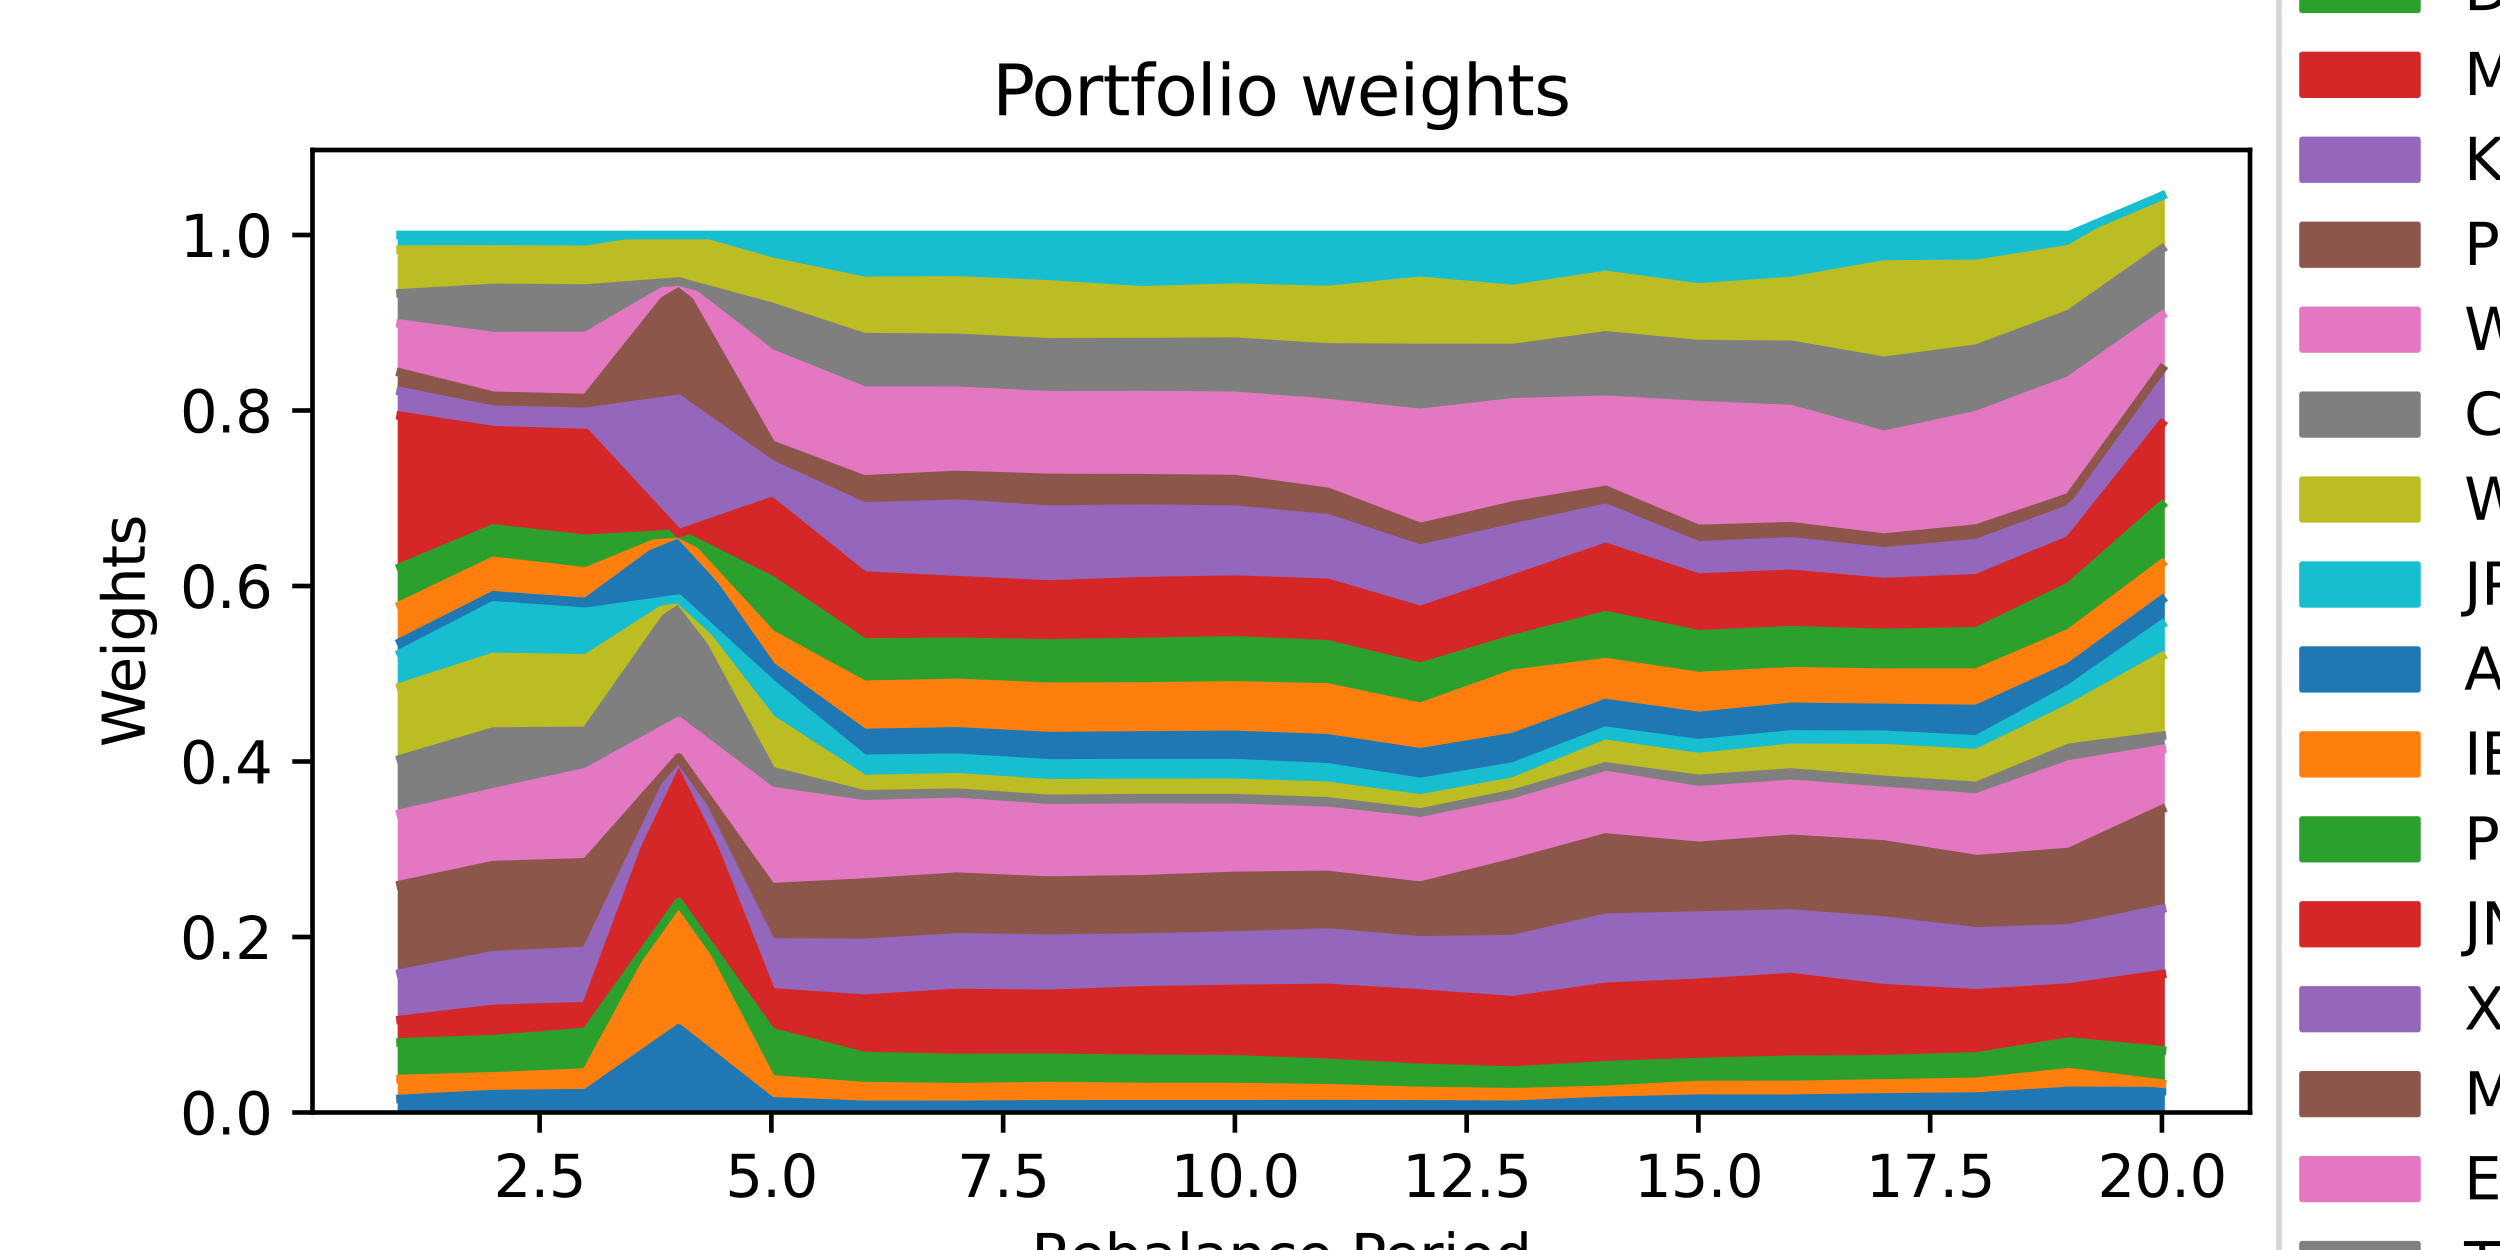 <?xml version="1.0" encoding="utf-8" standalone="no"?>
<!DOCTYPE svg PUBLIC "-//W3C//DTD SVG 1.1//EN"
  "http://www.w3.org/Graphics/SVG/1.1/DTD/svg11.dtd">
<svg xmlns:xlink="http://www.w3.org/1999/xlink" width="432pt" height="216pt" viewBox="0 0 432 216" xmlns="http://www.w3.org/2000/svg" version="1.1">
 <defs>
  <style type="text/css">*{stroke-linejoin: round; stroke-linecap: butt}</style>
 </defs>
 <g id="figure_1">
  <g id="patch_1">
   <path d="M 0 216 
L 432 216 
L 432 0 
L 0 0 
z
" style="fill: #ffffff"/>
  </g>
  <g id="axes_1">
   <g id="patch_2">
    <path d="M 54 192.24 
L 388.8 192.24 
L 388.8 25.92 
L 54 25.92 
z
" style="fill: #ffffff"/>
   </g>
   <g id="PolyCollection_1">
    <defs>
     <path id="m085022208c" d="M 69.218 -26.104 
L 69.218 -23.76 
L 85.237 -23.76 
L 101.256 -23.76 
L 117.276 -23.76 
L 133.295 -23.76 
L 149.314 -23.76 
L 165.333 -23.76 
L 181.352 -23.76 
L 197.371 -23.76 
L 213.39 -23.76 
L 229.41 -23.76 
L 245.429 -23.76 
L 261.448 -23.76 
L 277.467 -23.76 
L 293.486 -23.76 
L 309.505 -23.76 
L 325.524 -23.76 
L 341.544 -23.76 
L 357.563 -23.76 
L 373.582 -23.76 
L 373.582 -27.438 
L 373.582 -27.438 
L 357.563 -27.484 
L 341.544 -26.506 
L 325.524 -26.361 
L 309.505 -26.13 
L 293.486 -26.146 
L 277.467 -25.763 
L 261.448 -25.083 
L 245.429 -25.154 
L 229.41 -25.2 
L 213.39 -25.168 
L 197.371 -25.168 
L 181.352 -25.161 
L 165.333 -25.071 
L 149.314 -25.075 
L 133.295 -25.698 
L 117.276 -38.286 
L 101.256 -27.085 
L 85.237 -26.942 
L 69.218 -26.104 
z
" style="stroke: #1f77b4"/>
    </defs>
    <g clip-path="url(#pa7ed800bc2)">
     <use xlink:href="#m085022208c" x="0" y="216" style="fill: #1f77b4; stroke: #1f77b4"/>
    </g>
   </g>
   <g id="PolyCollection_2">
    <defs>
     <path id="mfa058cc803" d="M 69.218 -29.548 
L 69.218 -26.104 
L 85.237 -26.942 
L 101.256 -27.085 
L 117.276 -38.286 
L 133.295 -25.698 
L 149.314 -25.075 
L 165.333 -25.071 
L 181.352 -25.161 
L 197.371 -25.168 
L 213.39 -25.168 
L 229.41 -25.2 
L 245.429 -25.154 
L 261.448 -25.083 
L 277.467 -25.763 
L 293.486 -26.146 
L 309.505 -26.13 
L 325.524 -26.361 
L 341.544 -26.506 
L 357.563 -27.484 
L 373.582 -27.438 
L 373.582 -28.744 
L 373.582 -28.744 
L 357.563 -30.716 
L 341.544 -29.06 
L 325.524 -28.779 
L 309.505 -28.51 
L 293.486 -28.497 
L 277.467 -27.666 
L 261.448 -27.252 
L 245.429 -27.485 
L 229.41 -27.939 
L 213.39 -28.155 
L 197.371 -28.155 
L 181.352 -28.32 
L 165.333 -28.118 
L 149.314 -28.308 
L 133.295 -29.479 
L 117.276 -60.045 
L 101.256 -30.652 
L 85.237 -29.996 
L 69.218 -29.548 
z
" style="stroke: #ff7f0e"/>
    </defs>
    <g clip-path="url(#pa7ed800bc2)">
     <use xlink:href="#mfa058cc803" x="0" y="216" style="fill: #ff7f0e; stroke: #ff7f0e"/>
    </g>
   </g>
   <g id="PolyCollection_3">
    <defs>
     <path id="mfff0dafdc9" d="M 69.218 -35.879 
L 69.218 -29.548 
L 85.237 -29.996 
L 101.256 -30.652 
L 117.276 -60.045 
L 133.295 -29.479 
L 149.314 -28.308 
L 165.333 -28.118 
L 181.352 -28.32 
L 197.371 -28.155 
L 213.39 -28.155 
L 229.41 -27.939 
L 245.429 -27.485 
L 261.448 -27.252 
L 277.467 -27.666 
L 293.486 -28.497 
L 309.505 -28.51 
L 325.524 -28.779 
L 341.544 -29.06 
L 357.563 -30.716 
L 373.582 -28.744 
L 373.582 -34.507 
L 373.582 -34.507 
L 357.563 -36.019 
L 341.544 -33.447 
L 325.524 -32.954 
L 309.505 -32.854 
L 293.486 -32.468 
L 277.467 -31.92 
L 261.448 -30.997 
L 245.429 -31.468 
L 229.41 -32.338 
L 213.39 -32.926 
L 197.371 -33.015 
L 181.352 -33.203 
L 165.333 -33.159 
L 149.314 -33.504 
L 133.295 -37.655 
L 117.276 -60.079 
L 101.256 -37.675 
L 85.237 -36.418 
L 69.218 -35.879 
z
" style="stroke: #2ca02c"/>
    </defs>
    <g clip-path="url(#pa7ed800bc2)">
     <use xlink:href="#mfff0dafdc9" x="0" y="216" style="fill: #2ca02c; stroke: #2ca02c"/>
    </g>
   </g>
   <g id="PolyCollection_4">
    <defs>
     <path id="m9557c7dff6" d="M 69.218 -39.774 
L 69.218 -35.879 
L 85.237 -36.418 
L 101.256 -37.675 
L 117.276 -60.079 
L 133.295 -37.655 
L 149.314 -33.504 
L 165.333 -33.159 
L 181.352 -33.203 
L 197.371 -33.015 
L 213.39 -32.926 
L 229.41 -32.338 
L 245.429 -31.468 
L 261.448 -30.997 
L 277.467 -31.92 
L 293.486 -32.468 
L 309.505 -32.854 
L 325.524 -32.954 
L 341.544 -33.447 
L 357.563 -36.019 
L 373.582 -34.507 
L 373.582 -47.658 
L 373.582 -47.658 
L 357.563 -45.356 
L 341.544 -44.345 
L 325.524 -45.228 
L 309.505 -47.146 
L 293.486 -46.175 
L 277.467 -45.47 
L 261.448 -43.145 
L 245.429 -44.322 
L 229.41 -45.28 
L 213.39 -45.112 
L 197.371 -44.853 
L 181.352 -44.241 
L 165.333 -44.409 
L 149.314 -43.417 
L 133.295 -44.534 
L 117.276 -85.032 
L 101.256 -42.137 
L 85.237 -41.653 
L 69.218 -39.774 
z
" style="stroke: #d62728"/>
    </defs>
    <g clip-path="url(#pa7ed800bc2)">
     <use xlink:href="#m9557c7dff6" x="0" y="216" style="fill: #d62728; stroke: #d62728"/>
    </g>
   </g>
   <g id="PolyCollection_5">
    <defs>
     <path id="m203e8e1937" d="M 69.218 -47.808 
L 69.218 -39.774 
L 85.237 -41.653 
L 101.256 -42.137 
L 117.276 -85.032 
L 133.295 -44.534 
L 149.314 -43.417 
L 165.333 -44.409 
L 181.352 -44.241 
L 197.371 -44.853 
L 213.39 -45.112 
L 229.41 -45.28 
L 245.429 -44.322 
L 261.448 -43.145 
L 277.467 -45.47 
L 293.486 -46.175 
L 309.505 -47.146 
L 325.524 -45.228 
L 341.544 -44.345 
L 357.563 -45.356 
L 373.582 -47.658 
L 373.582 -58.946 
L 373.582 -58.946 
L 357.563 -55.586 
L 341.544 -55.035 
L 325.524 -56.911 
L 309.505 -58.126 
L 293.486 -57.789 
L 277.467 -57.407 
L 261.448 -53.713 
L 245.429 -53.484 
L 229.41 -54.846 
L 213.39 -54.341 
L 197.371 -53.963 
L 181.352 -53.788 
L 165.333 -54.004 
L 149.314 -53.05 
L 133.295 -53.157 
L 117.276 -85.056 
L 101.256 -51.678 
L 85.237 -50.931 
L 69.218 -47.808 
z
" style="stroke: #9467bd"/>
    </defs>
    <g clip-path="url(#pa7ed800bc2)">
     <use xlink:href="#m203e8e1937" x="0" y="216" style="fill: #9467bd; stroke: #9467bd"/>
    </g>
   </g>
   <g id="PolyCollection_6">
    <defs>
     <path id="m1f60028d8b" d="M 69.218 -63.115 
L 69.218 -47.808 
L 85.237 -50.931 
L 101.256 -51.678 
L 117.276 -85.056 
L 133.295 -53.157 
L 149.314 -53.05 
L 165.333 -54.004 
L 181.352 -53.788 
L 197.371 -53.963 
L 213.39 -54.341 
L 229.41 -54.846 
L 245.429 -53.484 
L 261.448 -53.713 
L 277.467 -57.407 
L 293.486 -57.789 
L 309.505 -58.126 
L 325.524 -56.911 
L 341.544 -55.035 
L 357.563 -55.586 
L 373.582 -58.946 
L 373.582 -76.164 
L 373.582 -76.164 
L 357.563 -68.777 
L 341.544 -67.523 
L 325.524 -70.068 
L 309.505 -71.047 
L 293.486 -69.824 
L 277.467 -71.281 
L 261.448 -66.922 
L 245.429 -62.94 
L 229.41 -64.806 
L 213.39 -64.636 
L 197.371 -64.058 
L 181.352 -63.829 
L 165.333 -64.501 
L 149.314 -63.486 
L 133.295 -62.68 
L 117.276 -85.069 
L 101.256 -66.991 
L 85.237 -66.506 
L 69.218 -63.115 
z
" style="stroke: #8c564b"/>
    </defs>
    <g clip-path="url(#pa7ed800bc2)">
     <use xlink:href="#m1f60028d8b" x="0" y="216" style="fill: #8c564b; stroke: #8c564b"/>
    </g>
   </g>
   <g id="PolyCollection_7">
    <defs>
     <path id="mefbbcaaf68" d="M 69.218 -75.419 
L 69.218 -63.115 
L 85.237 -66.506 
L 101.256 -66.991 
L 117.276 -85.069 
L 133.295 -62.68 
L 149.314 -63.486 
L 165.333 -64.501 
L 181.352 -63.829 
L 197.371 -64.058 
L 213.39 -64.636 
L 229.41 -64.806 
L 245.429 -62.94 
L 261.448 -66.922 
L 277.467 -71.281 
L 293.486 -69.824 
L 309.505 -71.047 
L 325.524 -70.068 
L 341.544 -67.523 
L 357.563 -68.777 
L 373.582 -76.164 
L 373.582 -86.548 
L 373.582 -86.548 
L 357.563 -83.919 
L 341.544 -78.171 
L 325.524 -79.314 
L 309.505 -80.535 
L 293.486 -79.419 
L 277.467 -82.12 
L 261.448 -77.519 
L 245.429 -74.149 
L 229.41 -75.874 
L 213.39 -76.41 
L 197.371 -76.422 
L 181.352 -76.309 
L 165.333 -77.449 
L 149.314 -77.003 
L 133.295 -79.321 
L 117.276 -91.393 
L 101.256 -82.576 
L 85.237 -79.087 
L 69.218 -75.419 
z
" style="stroke: #e377c2"/>
    </defs>
    <g clip-path="url(#pa7ed800bc2)">
     <use xlink:href="#mefbbcaaf68" x="0" y="216" style="fill: #e377c2; stroke: #e377c2"/>
    </g>
   </g>
   <g id="PolyCollection_8">
    <defs>
     <path id="m9c7eb6f739" d="M 69.218 -84.84 
L 69.218 -75.419 
L 85.237 -79.087 
L 101.256 -82.576 
L 117.276 -91.393 
L 133.295 -79.321 
L 149.314 -77.003 
L 165.333 -77.449 
L 181.352 -76.309 
L 197.371 -76.422 
L 213.39 -76.41 
L 229.41 -75.874 
L 245.429 -74.149 
L 261.448 -77.519 
L 277.467 -82.12 
L 293.486 -79.419 
L 309.505 -80.535 
L 325.524 -79.314 
L 341.544 -78.171 
L 357.563 -83.919 
L 373.582 -86.548 
L 373.582 -88.862 
L 373.582 -88.862 
L 357.563 -86.799 
L 341.544 -80.179 
L 325.524 -81.243 
L 309.505 -82.496 
L 293.486 -81.41 
L 277.467 -83.562 
L 261.448 -78.827 
L 245.429 -75.604 
L 229.41 -77.52 
L 213.39 -78.075 
L 197.371 -78.072 
L 181.352 -77.95 
L 165.333 -79.03 
L 149.314 -78.729 
L 133.295 -82.79 
L 117.276 -112.449 
L 101.256 -89.697 
L 85.237 -89.59 
L 69.218 -84.84 
z
" style="stroke: #7f7f7f"/>
    </defs>
    <g clip-path="url(#pa7ed800bc2)">
     <use xlink:href="#m9c7eb6f739" x="0" y="216" style="fill: #7f7f7f; stroke: #7f7f7f"/>
    </g>
   </g>
   <g id="PolyCollection_9">
    <defs>
     <path id="mc37fcce49c" d="M 69.218 -97.307 
L 69.218 -84.84 
L 85.237 -89.59 
L 101.256 -89.697 
L 117.276 -112.449 
L 133.295 -82.79 
L 149.314 -78.729 
L 165.333 -79.03 
L 181.352 -77.95 
L 197.371 -78.072 
L 213.39 -78.075 
L 229.41 -77.52 
L 245.429 -75.604 
L 261.448 -78.827 
L 277.467 -83.562 
L 293.486 -81.41 
L 309.505 -82.496 
L 325.524 -81.243 
L 341.544 -80.179 
L 357.563 -86.799 
L 373.582 -88.862 
L 373.582 -102.56 
L 373.582 -102.56 
L 357.563 -93.632 
L 341.544 -85.835 
L 325.524 -86.693 
L 309.505 -86.761 
L 293.486 -85.152 
L 277.467 -87.458 
L 261.448 -80.942 
L 245.429 -78.016 
L 229.41 -80.204 
L 213.39 -80.716 
L 197.371 -80.711 
L 181.352 -80.629 
L 165.333 -81.684 
L 149.314 -81.366 
L 133.295 -91.717 
L 117.276 -112.468 
L 101.256 -102.219 
L 85.237 -102.479 
L 69.218 -97.307 
z
" style="stroke: #bcbd22"/>
    </defs>
    <g clip-path="url(#pa7ed800bc2)">
     <use xlink:href="#mc37fcce49c" x="0" y="216" style="fill: #bcbd22; stroke: #bcbd22"/>
    </g>
   </g>
   <g id="PolyCollection_10">
    <defs>
     <path id="mc8cd612524" d="M 69.218 -103.099 
L 69.218 -97.307 
L 85.237 -102.479 
L 101.256 -102.219 
L 117.276 -112.468 
L 133.295 -91.717 
L 149.314 -81.366 
L 165.333 -81.684 
L 181.352 -80.629 
L 197.371 -80.711 
L 213.39 -80.716 
L 229.41 -80.204 
L 245.429 -78.016 
L 261.448 -80.942 
L 277.467 -87.458 
L 293.486 -85.152 
L 309.505 -86.761 
L 325.524 -86.693 
L 341.544 -85.835 
L 357.563 -93.632 
L 373.582 -102.56 
L 373.582 -108.116 
L 373.582 -108.116 
L 357.563 -96.947 
L 341.544 -88.226 
L 325.524 -89.017 
L 309.505 -89.08 
L 293.486 -87.563 
L 277.467 -89.718 
L 261.448 -83.532 
L 245.429 -80.858 
L 229.41 -83.402 
L 213.39 -84.119 
L 197.371 -84.123 
L 181.352 -84.079 
L 165.333 -85.048 
L 149.314 -84.884 
L 133.295 -97.882 
L 117.276 -112.539 
L 101.256 -110.283 
L 85.237 -111.394 
L 69.218 -103.099 
z
" style="stroke: #17becf"/>
    </defs>
    <g clip-path="url(#pa7ed800bc2)">
     <use xlink:href="#mc8cd612524" x="0" y="216" style="fill: #17becf; stroke: #17becf"/>
    </g>
   </g>
   <g id="PolyCollection_11">
    <defs>
     <path id="m633a675d52" d="M 69.218 -105.048 
L 69.218 -103.099 
L 85.237 -111.394 
L 101.256 -110.283 
L 117.276 -112.539 
L 133.295 -97.882 
L 149.314 -84.884 
L 165.333 -85.048 
L 181.352 -84.079 
L 197.371 -84.123 
L 213.39 -84.119 
L 229.41 -83.402 
L 245.429 -80.858 
L 261.448 -83.532 
L 277.467 -89.718 
L 293.486 -87.563 
L 309.505 -89.08 
L 325.524 -89.017 
L 341.544 -88.226 
L 357.563 -96.947 
L 373.582 -108.116 
L 373.582 -112.373 
L 373.582 -112.373 
L 357.563 -100.741 
L 341.544 -93.477 
L 325.524 -93.672 
L 309.505 -93.847 
L 293.486 -92.276 
L 277.467 -94.498 
L 261.448 -88.632 
L 245.429 -85.984 
L 229.41 -88.406 
L 213.39 -89.007 
L 197.371 -88.908 
L 181.352 -88.789 
L 165.333 -89.621 
L 149.314 -89.337 
L 133.295 -100.861 
L 117.276 -123.712 
L 101.256 -111.97 
L 85.237 -113.123 
L 69.218 -105.048 
z
" style="stroke: #1f77b4"/>
    </defs>
    <g clip-path="url(#pa7ed800bc2)">
     <use xlink:href="#m633a675d52" x="0" y="216" style="fill: #1f77b4; stroke: #1f77b4"/>
    </g>
   </g>
   <g id="PolyCollection_12">
    <defs>
     <path id="m29b25912c9" d="M 69.218 -111.42 
L 69.218 -105.048 
L 85.237 -113.123 
L 101.256 -111.97 
L 117.276 -123.712 
L 133.295 -100.861 
L 149.314 -89.337 
L 165.333 -89.621 
L 181.352 -88.789 
L 197.371 -88.908 
L 213.39 -89.007 
L 229.41 -88.406 
L 245.429 -85.984 
L 261.448 -88.632 
L 277.467 -94.498 
L 293.486 -92.276 
L 309.505 -93.847 
L 325.524 -93.672 
L 341.544 -93.477 
L 357.563 -100.741 
L 373.582 -112.373 
L 373.582 -118.584 
L 373.582 -118.584 
L 357.563 -106.604 
L 341.544 -99.768 
L 325.524 -99.755 
L 309.505 -100.006 
L 293.486 -99.175 
L 277.467 -101.571 
L 261.448 -99.563 
L 245.429 -93.843 
L 229.41 -97.195 
L 213.39 -97.554 
L 197.371 -97.365 
L 181.352 -97.322 
L 165.333 -97.988 
L 149.314 -97.658 
L 133.295 -106.392 
L 117.276 -123.794 
L 101.256 -117.253 
L 85.237 -119.057 
L 69.218 -111.42 
z
" style="stroke: #ff7f0e"/>
    </defs>
    <g clip-path="url(#pa7ed800bc2)">
     <use xlink:href="#m29b25912c9" x="0" y="216" style="fill: #ff7f0e; stroke: #ff7f0e"/>
    </g>
   </g>
   <g id="PolyCollection_13">
    <defs>
     <path id="m757183bf1f" d="M 69.218 -118.002 
L 69.218 -111.42 
L 85.237 -119.057 
L 101.256 -117.253 
L 117.276 -123.794 
L 133.295 -106.392 
L 149.314 -97.658 
L 165.333 -97.988 
L 181.352 -97.322 
L 197.371 -97.365 
L 213.39 -97.554 
L 229.41 -97.195 
L 245.429 -93.843 
L 261.448 -99.563 
L 277.467 -101.571 
L 293.486 -99.175 
L 309.505 -100.006 
L 325.524 -99.755 
L 341.544 -99.768 
L 357.563 -106.604 
L 373.582 -118.584 
L 373.582 -128.743 
L 373.582 -128.743 
L 357.563 -114.635 
L 341.544 -106.898 
L 325.524 -106.612 
L 309.505 -107.085 
L 293.486 -106.376 
L 277.467 -109.688 
L 261.448 -105.578 
L 245.429 -100.774 
L 229.41 -104.656 
L 213.39 -105.332 
L 197.371 -105.047 
L 181.352 -104.81 
L 165.333 -105.085 
L 149.314 -104.969 
L 133.295 -115.799 
L 117.276 -123.825 
L 101.256 -122.867 
L 85.237 -124.673 
L 69.218 -118.002 
z
" style="stroke: #2ca02c"/>
    </defs>
    <g clip-path="url(#pa7ed800bc2)">
     <use xlink:href="#m757183bf1f" x="0" y="216" style="fill: #2ca02c; stroke: #2ca02c"/>
    </g>
   </g>
   <g id="PolyCollection_14">
    <defs>
     <path id="ma8bd2859a2" d="M 69.218 -144.143 
L 69.218 -118.002 
L 85.237 -124.673 
L 101.256 -122.867 
L 117.276 -123.825 
L 133.295 -115.799 
L 149.314 -104.969 
L 165.333 -105.085 
L 181.352 -104.81 
L 197.371 -105.047 
L 213.39 -105.332 
L 229.41 -104.656 
L 245.429 -100.774 
L 261.448 -105.578 
L 277.467 -109.688 
L 293.486 -106.376 
L 309.505 -107.085 
L 325.524 -106.612 
L 341.544 -106.898 
L 357.563 -114.635 
L 373.582 -128.743 
L 373.582 -142.763 
L 373.582 -142.763 
L 357.563 -122.671 
L 341.544 -116.078 
L 325.524 -115.417 
L 309.505 -116.843 
L 293.486 -116.188 
L 277.467 -121.475 
L 261.448 -115.978 
L 245.429 -110.578 
L 229.41 -115.292 
L 213.39 -115.834 
L 197.371 -115.56 
L 181.352 -114.998 
L 165.333 -115.742 
L 149.314 -116.54 
L 133.295 -129.369 
L 117.276 -123.838 
L 101.256 -141.155 
L 85.237 -141.654 
L 69.218 -144.143 
z
" style="stroke: #d62728"/>
    </defs>
    <g clip-path="url(#pa7ed800bc2)">
     <use xlink:href="#ma8bd2859a2" x="0" y="216" style="fill: #d62728; stroke: #d62728"/>
    </g>
   </g>
   <g id="PolyCollection_15">
    <defs>
     <path id="md77951df1f" d="M 69.218 -148.381 
L 69.218 -144.143 
L 85.237 -141.654 
L 101.256 -141.155 
L 117.276 -123.838 
L 133.295 -129.369 
L 149.314 -116.54 
L 165.333 -115.742 
L 181.352 -114.998 
L 197.371 -115.56 
L 213.39 -115.834 
L 229.41 -115.292 
L 245.429 -110.578 
L 261.448 -115.978 
L 277.467 -121.475 
L 293.486 -116.188 
L 309.505 -116.843 
L 325.524 -115.417 
L 341.544 -116.078 
L 357.563 -122.671 
L 373.582 -142.763 
L 373.582 -152.238 
L 373.582 -152.238 
L 357.563 -128.032 
L 341.544 -122.143 
L 325.524 -120.717 
L 309.505 -122.454 
L 293.486 -121.722 
L 277.467 -128.245 
L 261.448 -124.793 
L 245.429 -121.158 
L 229.41 -126.442 
L 213.39 -127.909 
L 197.371 -128.106 
L 181.352 -127.913 
L 165.333 -128.956 
L 149.314 -128.452 
L 133.295 -135.78 
L 117.276 -147.08 
L 101.256 -144.825 
L 85.237 -145.185 
L 69.218 -148.381 
z
" style="stroke: #9467bd"/>
    </defs>
    <g clip-path="url(#pa7ed800bc2)">
     <use xlink:href="#md77951df1f" x="0" y="216" style="fill: #9467bd; stroke: #9467bd"/>
    </g>
   </g>
   <g id="PolyCollection_16">
    <defs>
     <path id="m443ad832c7" d="M 69.218 -151.597 
L 69.218 -148.381 
L 85.237 -145.185 
L 101.256 -144.825 
L 117.276 -147.08 
L 133.295 -135.78 
L 149.314 -128.452 
L 165.333 -128.956 
L 181.352 -127.913 
L 197.371 -128.106 
L 213.39 -127.909 
L 229.41 -126.442 
L 245.429 -121.158 
L 261.448 -124.793 
L 277.467 -128.245 
L 293.486 -121.722 
L 309.505 -122.454 
L 325.524 -120.717 
L 341.544 -122.143 
L 357.563 -128.032 
L 373.582 -152.238 
L 373.582 -152.238 
L 373.582 -152.238 
L 357.563 -130.088 
L 341.544 -124.675 
L 325.524 -123.095 
L 309.505 -125.069 
L 293.486 -124.59 
L 277.467 -131.331 
L 261.448 -128.64 
L 245.429 -124.928 
L 229.41 -131.008 
L 213.39 -133.207 
L 197.371 -133.361 
L 181.352 -133.401 
L 165.333 -133.929 
L 149.314 -133.146 
L 133.295 -139.18 
L 117.276 -167.248 
L 101.256 -147.198 
L 85.237 -147.605 
L 69.218 -151.597 
z
" style="stroke: #8c564b"/>
    </defs>
    <g clip-path="url(#pa7ed800bc2)">
     <use xlink:href="#m443ad832c7" x="0" y="216" style="fill: #8c564b; stroke: #8c564b"/>
    </g>
   </g>
   <g id="PolyCollection_17">
    <defs>
     <path id="mee7eeaa03d" d="M 69.218 -160.047 
L 69.218 -151.597 
L 85.237 -147.605 
L 101.256 -147.198 
L 117.276 -167.248 
L 133.295 -139.18 
L 149.314 -133.146 
L 165.333 -133.929 
L 181.352 -133.401 
L 197.371 -133.361 
L 213.39 -133.207 
L 229.41 -131.008 
L 245.429 -124.928 
L 261.448 -128.64 
L 277.467 -131.331 
L 293.486 -124.59 
L 309.505 -125.069 
L 325.524 -123.095 
L 341.544 -124.675 
L 357.563 -130.088 
L 373.582 -152.238 
L 373.582 -161.522 
L 373.582 -161.522 
L 357.563 -150.294 
L 341.544 -144.275 
L 325.524 -140.844 
L 309.505 -145.289 
L 293.486 -146.003 
L 277.467 -146.914 
L 261.448 -146.473 
L 245.429 -144.644 
L 229.41 -146.349 
L 213.39 -147.603 
L 197.371 -147.722 
L 181.352 -147.669 
L 165.333 -148.468 
L 149.314 -148.491 
L 133.295 -154.935 
L 117.276 -167.277 
L 101.256 -157.941 
L 85.237 -157.915 
L 69.218 -160.047 
z
" style="stroke: #e377c2"/>
    </defs>
    <g clip-path="url(#pa7ed800bc2)">
     <use xlink:href="#mee7eeaa03d" x="0" y="216" style="fill: #e377c2; stroke: #e377c2"/>
    </g>
   </g>
   <g id="PolyCollection_18">
    <defs>
     <path id="m2b771a2361" d="M 69.218 -165.323 
L 69.218 -160.047 
L 85.237 -157.915 
L 101.256 -157.941 
L 117.276 -167.277 
L 133.295 -154.935 
L 149.314 -148.491 
L 165.333 -148.468 
L 181.352 -147.669 
L 197.371 -147.722 
L 213.39 -147.603 
L 229.41 -146.349 
L 245.429 -144.644 
L 261.448 -146.473 
L 277.467 -146.914 
L 293.486 -146.003 
L 309.505 -145.289 
L 325.524 -140.844 
L 341.544 -144.275 
L 357.563 -150.294 
L 373.582 -161.522 
L 373.582 -173.002 
L 373.582 -173.002 
L 357.563 -161.764 
L 341.544 -155.752 
L 325.524 -153.643 
L 309.505 -156.417 
L 293.486 -156.532 
L 277.467 -158.048 
L 261.448 -155.853 
L 245.429 -155.868 
L 229.41 -155.955 
L 213.39 -156.944 
L 197.371 -156.882 
L 181.352 -156.837 
L 165.333 -157.616 
L 149.314 -157.722 
L 133.295 -163.004 
L 117.276 -167.355 
L 101.256 -166.147 
L 85.237 -166.235 
L 69.218 -165.323 
z
" style="stroke: #7f7f7f"/>
    </defs>
    <g clip-path="url(#pa7ed800bc2)">
     <use xlink:href="#m2b771a2361" x="0" y="216" style="fill: #7f7f7f; stroke: #7f7f7f"/>
    </g>
   </g>
   <g id="PolyCollection_19">
    <defs>
     <path id="m25b5d18520" d="M 69.218 -172.861 
L 69.218 -165.323 
L 85.237 -166.235 
L 101.256 -166.147 
L 117.276 -167.355 
L 133.295 -163.004 
L 149.314 -157.722 
L 165.333 -157.616 
L 181.352 -156.837 
L 197.371 -156.882 
L 213.39 -156.944 
L 229.41 -155.955 
L 245.429 -155.868 
L 261.448 -155.853 
L 277.467 -158.048 
L 293.486 -156.532 
L 309.505 -156.417 
L 325.524 -153.643 
L 341.544 -155.752 
L 357.563 -161.764 
L 373.582 -173.002 
L 373.582 -182.16 
L 373.582 -182.16 
L 357.563 -172.952 
L 341.544 -170.391 
L 325.524 -170.29 
L 309.505 -167.447 
L 293.486 -166.311 
L 277.467 -168.493 
L 261.448 -166.055 
L 245.429 -167.469 
L 229.41 -165.871 
L 213.39 -166.294 
L 197.371 -165.813 
L 181.352 -166.84 
L 165.333 -167.541 
L 149.314 -167.457 
L 133.295 -170.79 
L 117.276 -175.355 
L 101.256 -172.819 
L 85.237 -172.898 
L 69.218 -172.861 
z
" style="stroke: #bcbd22"/>
    </defs>
    <g clip-path="url(#pa7ed800bc2)">
     <use xlink:href="#m25b5d18520" x="0" y="216" style="fill: #bcbd22; stroke: #bcbd22"/>
    </g>
   </g>
   <g id="PolyCollection_20">
    <defs>
     <path id="m971a5ceee7" d="M 69.218 -175.392 
L 69.218 -172.861 
L 85.237 -172.898 
L 101.256 -172.819 
L 117.276 -175.355 
L 133.295 -170.79 
L 149.314 -167.457 
L 165.333 -167.541 
L 181.352 -166.84 
L 197.371 -165.813 
L 213.39 -166.294 
L 229.41 -165.871 
L 245.429 -167.469 
L 261.448 -166.055 
L 277.467 -168.493 
L 293.486 -166.311 
L 309.505 -167.447 
L 325.524 -170.29 
L 341.544 -170.391 
L 357.563 -172.952 
L 373.582 -182.16 
L 373.582 -182.16 
L 373.582 -182.16 
L 357.563 -175.392 
L 341.544 -175.392 
L 325.524 -175.392 
L 309.505 -175.392 
L 293.486 -175.392 
L 277.467 -175.392 
L 261.448 -175.392 
L 245.429 -175.392 
L 229.41 -175.392 
L 213.39 -175.392 
L 197.371 -175.392 
L 181.352 -175.392 
L 165.333 -175.392 
L 149.314 -175.392 
L 133.295 -175.392 
L 117.276 -175.392 
L 101.256 -175.392 
L 85.237 -175.392 
L 69.218 -175.392 
z
" style="stroke: #17becf"/>
    </defs>
    <g clip-path="url(#pa7ed800bc2)">
     <use xlink:href="#m971a5ceee7" x="0" y="216" style="fill: #17becf; stroke: #17becf"/>
    </g>
   </g>
   <g id="matplotlib.axis_1">
    <g id="xtick_1">
     <g id="line2d_1">
      <defs>
       <path id="m1eb58e37ac" d="M 0 0 
L 0 3.5 
" style="stroke: #000000; stroke-width: 0.8"/>
      </defs>
      <g>
       <use xlink:href="#m1eb58e37ac" x="93.247" y="192.24" style="stroke: #000000; stroke-width: 0.8"/>
      </g>
     </g>
     <g id="text_1">
      <!-- 2.5 -->
      <g transform="translate(85.295 206.838)scale(0.1 -0.1)">
       <defs>
        <path id="DejaVuSans-32" d="M 1228 531 
L 3431 531 
L 3431 0 
L 469 0 
L 469 531 
Q 828 903 1448 1529 
Q 2069 2156 2228 2338 
Q 2531 2678 2651 2914 
Q 2772 3150 2772 3378 
Q 2772 3750 2511 3984 
Q 2250 4219 1831 4219 
Q 1534 4219 1204 4116 
Q 875 4013 500 3803 
L 500 4441 
Q 881 4594 1212 4672 
Q 1544 4750 1819 4750 
Q 2544 4750 2975 4387 
Q 3406 4025 3406 3419 
Q 3406 3131 3298 2873 
Q 3191 2616 2906 2266 
Q 2828 2175 2409 1742 
Q 1991 1309 1228 531 
z
" transform="scale(0.016)"/>
        <path id="DejaVuSans-2e" d="M 684 794 
L 1344 794 
L 1344 0 
L 684 0 
L 684 794 
z
" transform="scale(0.016)"/>
        <path id="DejaVuSans-35" d="M 691 4666 
L 3169 4666 
L 3169 4134 
L 1269 4134 
L 1269 2991 
Q 1406 3038 1543 3061 
Q 1681 3084 1819 3084 
Q 2600 3084 3056 2656 
Q 3513 2228 3513 1497 
Q 3513 744 3044 326 
Q 2575 -91 1722 -91 
Q 1428 -91 1123 -41 
Q 819 9 494 109 
L 494 744 
Q 775 591 1075 516 
Q 1375 441 1709 441 
Q 2250 441 2565 725 
Q 2881 1009 2881 1497 
Q 2881 1984 2565 2268 
Q 2250 2553 1709 2553 
Q 1456 2553 1204 2497 
Q 953 2441 691 2322 
L 691 4666 
z
" transform="scale(0.016)"/>
       </defs>
       <use xlink:href="#DejaVuSans-32"/>
       <use xlink:href="#DejaVuSans-2e" x="63.623"/>
       <use xlink:href="#DejaVuSans-35" x="95.41"/>
      </g>
     </g>
    </g>
    <g id="xtick_2">
     <g id="line2d_2">
      <g>
       <use xlink:href="#m1eb58e37ac" x="133.295" y="192.24" style="stroke: #000000; stroke-width: 0.8"/>
      </g>
     </g>
     <g id="text_2">
      <!-- 5.0 -->
      <g transform="translate(125.343 206.838)scale(0.1 -0.1)">
       <defs>
        <path id="DejaVuSans-30" d="M 2034 4250 
Q 1547 4250 1301 3770 
Q 1056 3291 1056 2328 
Q 1056 1369 1301 889 
Q 1547 409 2034 409 
Q 2525 409 2770 889 
Q 3016 1369 3016 2328 
Q 3016 3291 2770 3770 
Q 2525 4250 2034 4250 
z
M 2034 4750 
Q 2819 4750 3233 4129 
Q 3647 3509 3647 2328 
Q 3647 1150 3233 529 
Q 2819 -91 2034 -91 
Q 1250 -91 836 529 
Q 422 1150 422 2328 
Q 422 3509 836 4129 
Q 1250 4750 2034 4750 
z
" transform="scale(0.016)"/>
       </defs>
       <use xlink:href="#DejaVuSans-35"/>
       <use xlink:href="#DejaVuSans-2e" x="63.623"/>
       <use xlink:href="#DejaVuSans-30" x="95.41"/>
      </g>
     </g>
    </g>
    <g id="xtick_3">
     <g id="line2d_3">
      <g>
       <use xlink:href="#m1eb58e37ac" x="173.343" y="192.24" style="stroke: #000000; stroke-width: 0.8"/>
      </g>
     </g>
     <g id="text_3">
      <!-- 7.5 -->
      <g transform="translate(165.391 206.838)scale(0.1 -0.1)">
       <defs>
        <path id="DejaVuSans-37" d="M 525 4666 
L 3525 4666 
L 3525 4397 
L 1831 0 
L 1172 0 
L 2766 4134 
L 525 4134 
L 525 4666 
z
" transform="scale(0.016)"/>
       </defs>
       <use xlink:href="#DejaVuSans-37"/>
       <use xlink:href="#DejaVuSans-2e" x="63.623"/>
       <use xlink:href="#DejaVuSans-35" x="95.41"/>
      </g>
     </g>
    </g>
    <g id="xtick_4">
     <g id="line2d_4">
      <g>
       <use xlink:href="#m1eb58e37ac" x="213.39" y="192.24" style="stroke: #000000; stroke-width: 0.8"/>
      </g>
     </g>
     <g id="text_4">
      <!-- 10.0 -->
      <g transform="translate(202.258 206.838)scale(0.1 -0.1)">
       <defs>
        <path id="DejaVuSans-31" d="M 794 531 
L 1825 531 
L 1825 4091 
L 703 3866 
L 703 4441 
L 1819 4666 
L 2450 4666 
L 2450 531 
L 3481 531 
L 3481 0 
L 794 0 
L 794 531 
z
" transform="scale(0.016)"/>
       </defs>
       <use xlink:href="#DejaVuSans-31"/>
       <use xlink:href="#DejaVuSans-30" x="63.623"/>
       <use xlink:href="#DejaVuSans-2e" x="127.246"/>
       <use xlink:href="#DejaVuSans-30" x="159.033"/>
      </g>
     </g>
    </g>
    <g id="xtick_5">
     <g id="line2d_5">
      <g>
       <use xlink:href="#m1eb58e37ac" x="253.438" y="192.24" style="stroke: #000000; stroke-width: 0.8"/>
      </g>
     </g>
     <g id="text_5">
      <!-- 12.5 -->
      <g transform="translate(242.305 206.838)scale(0.1 -0.1)">
       <use xlink:href="#DejaVuSans-31"/>
       <use xlink:href="#DejaVuSans-32" x="63.623"/>
       <use xlink:href="#DejaVuSans-2e" x="127.246"/>
       <use xlink:href="#DejaVuSans-35" x="159.033"/>
      </g>
     </g>
    </g>
    <g id="xtick_6">
     <g id="line2d_6">
      <g>
       <use xlink:href="#m1eb58e37ac" x="293.486" y="192.24" style="stroke: #000000; stroke-width: 0.8"/>
      </g>
     </g>
     <g id="text_6">
      <!-- 15.0 -->
      <g transform="translate(282.353 206.838)scale(0.1 -0.1)">
       <use xlink:href="#DejaVuSans-31"/>
       <use xlink:href="#DejaVuSans-35" x="63.623"/>
       <use xlink:href="#DejaVuSans-2e" x="127.246"/>
       <use xlink:href="#DejaVuSans-30" x="159.033"/>
      </g>
     </g>
    </g>
    <g id="xtick_7">
     <g id="line2d_7">
      <g>
       <use xlink:href="#m1eb58e37ac" x="333.534" y="192.24" style="stroke: #000000; stroke-width: 0.8"/>
      </g>
     </g>
     <g id="text_7">
      <!-- 17.5 -->
      <g transform="translate(322.401 206.838)scale(0.1 -0.1)">
       <use xlink:href="#DejaVuSans-31"/>
       <use xlink:href="#DejaVuSans-37" x="63.623"/>
       <use xlink:href="#DejaVuSans-2e" x="127.246"/>
       <use xlink:href="#DejaVuSans-35" x="159.033"/>
      </g>
     </g>
    </g>
    <g id="xtick_8">
     <g id="line2d_8">
      <g>
       <use xlink:href="#m1eb58e37ac" x="373.582" y="192.24" style="stroke: #000000; stroke-width: 0.8"/>
      </g>
     </g>
     <g id="text_8">
      <!-- 20.0 -->
      <g transform="translate(362.449 206.838)scale(0.1 -0.1)">
       <use xlink:href="#DejaVuSans-32"/>
       <use xlink:href="#DejaVuSans-30" x="63.623"/>
       <use xlink:href="#DejaVuSans-2e" x="127.246"/>
       <use xlink:href="#DejaVuSans-30" x="159.033"/>
      </g>
     </g>
    </g>
    <g id="text_9">
     <!-- Rebalance Period -->
     <g transform="translate(178.211 220.517)scale(0.1 -0.1)">
      <defs>
       <path id="DejaVuSans-52" d="M 2841 2188 
Q 3044 2119 3236 1894 
Q 3428 1669 3622 1275 
L 4263 0 
L 3584 0 
L 2988 1197 
Q 2756 1666 2539 1819 
Q 2322 1972 1947 1972 
L 1259 1972 
L 1259 0 
L 628 0 
L 628 4666 
L 2053 4666 
Q 2853 4666 3247 4331 
Q 3641 3997 3641 3322 
Q 3641 2881 3436 2590 
Q 3231 2300 2841 2188 
z
M 1259 4147 
L 1259 2491 
L 2053 2491 
Q 2509 2491 2742 2702 
Q 2975 2913 2975 3322 
Q 2975 3731 2742 3939 
Q 2509 4147 2053 4147 
L 1259 4147 
z
" transform="scale(0.016)"/>
       <path id="DejaVuSans-65" d="M 3597 1894 
L 3597 1613 
L 953 1613 
Q 991 1019 1311 708 
Q 1631 397 2203 397 
Q 2534 397 2845 478 
Q 3156 559 3463 722 
L 3463 178 
Q 3153 47 2828 -22 
Q 2503 -91 2169 -91 
Q 1331 -91 842 396 
Q 353 884 353 1716 
Q 353 2575 817 3079 
Q 1281 3584 2069 3584 
Q 2775 3584 3186 3129 
Q 3597 2675 3597 1894 
z
M 3022 2063 
Q 3016 2534 2758 2815 
Q 2500 3097 2075 3097 
Q 1594 3097 1305 2825 
Q 1016 2553 972 2059 
L 3022 2063 
z
" transform="scale(0.016)"/>
       <path id="DejaVuSans-62" d="M 3116 1747 
Q 3116 2381 2855 2742 
Q 2594 3103 2138 3103 
Q 1681 3103 1420 2742 
Q 1159 2381 1159 1747 
Q 1159 1113 1420 752 
Q 1681 391 2138 391 
Q 2594 391 2855 752 
Q 3116 1113 3116 1747 
z
M 1159 2969 
Q 1341 3281 1617 3432 
Q 1894 3584 2278 3584 
Q 2916 3584 3314 3078 
Q 3713 2572 3713 1747 
Q 3713 922 3314 415 
Q 2916 -91 2278 -91 
Q 1894 -91 1617 61 
Q 1341 213 1159 525 
L 1159 0 
L 581 0 
L 581 4863 
L 1159 4863 
L 1159 2969 
z
" transform="scale(0.016)"/>
       <path id="DejaVuSans-61" d="M 2194 1759 
Q 1497 1759 1228 1600 
Q 959 1441 959 1056 
Q 959 750 1161 570 
Q 1363 391 1709 391 
Q 2188 391 2477 730 
Q 2766 1069 2766 1631 
L 2766 1759 
L 2194 1759 
z
M 3341 1997 
L 3341 0 
L 2766 0 
L 2766 531 
Q 2569 213 2275 61 
Q 1981 -91 1556 -91 
Q 1019 -91 701 211 
Q 384 513 384 1019 
Q 384 1609 779 1909 
Q 1175 2209 1959 2209 
L 2766 2209 
L 2766 2266 
Q 2766 2663 2505 2880 
Q 2244 3097 1772 3097 
Q 1472 3097 1187 3025 
Q 903 2953 641 2809 
L 641 3341 
Q 956 3463 1253 3523 
Q 1550 3584 1831 3584 
Q 2591 3584 2966 3190 
Q 3341 2797 3341 1997 
z
" transform="scale(0.016)"/>
       <path id="DejaVuSans-6c" d="M 603 4863 
L 1178 4863 
L 1178 0 
L 603 0 
L 603 4863 
z
" transform="scale(0.016)"/>
       <path id="DejaVuSans-6e" d="M 3513 2113 
L 3513 0 
L 2938 0 
L 2938 2094 
Q 2938 2591 2744 2837 
Q 2550 3084 2163 3084 
Q 1697 3084 1428 2787 
Q 1159 2491 1159 1978 
L 1159 0 
L 581 0 
L 581 3500 
L 1159 3500 
L 1159 2956 
Q 1366 3272 1645 3428 
Q 1925 3584 2291 3584 
Q 2894 3584 3203 3211 
Q 3513 2838 3513 2113 
z
" transform="scale(0.016)"/>
       <path id="DejaVuSans-63" d="M 3122 3366 
L 3122 2828 
Q 2878 2963 2633 3030 
Q 2388 3097 2138 3097 
Q 1578 3097 1268 2742 
Q 959 2388 959 1747 
Q 959 1106 1268 751 
Q 1578 397 2138 397 
Q 2388 397 2633 464 
Q 2878 531 3122 666 
L 3122 134 
Q 2881 22 2623 -34 
Q 2366 -91 2075 -91 
Q 1284 -91 818 406 
Q 353 903 353 1747 
Q 353 2603 823 3093 
Q 1294 3584 2113 3584 
Q 2378 3584 2631 3529 
Q 2884 3475 3122 3366 
z
" transform="scale(0.016)"/>
       <path id="DejaVuSans-20" transform="scale(0.016)"/>
       <path id="DejaVuSans-50" d="M 1259 4147 
L 1259 2394 
L 2053 2394 
Q 2494 2394 2734 2622 
Q 2975 2850 2975 3272 
Q 2975 3691 2734 3919 
Q 2494 4147 2053 4147 
L 1259 4147 
z
M 628 4666 
L 2053 4666 
Q 2838 4666 3239 4311 
Q 3641 3956 3641 3272 
Q 3641 2581 3239 2228 
Q 2838 1875 2053 1875 
L 1259 1875 
L 1259 0 
L 628 0 
L 628 4666 
z
" transform="scale(0.016)"/>
       <path id="DejaVuSans-72" d="M 2631 2963 
Q 2534 3019 2420 3045 
Q 2306 3072 2169 3072 
Q 1681 3072 1420 2755 
Q 1159 2438 1159 1844 
L 1159 0 
L 581 0 
L 581 3500 
L 1159 3500 
L 1159 2956 
Q 1341 3275 1631 3429 
Q 1922 3584 2338 3584 
Q 2397 3584 2469 3576 
Q 2541 3569 2628 3553 
L 2631 2963 
z
" transform="scale(0.016)"/>
       <path id="DejaVuSans-69" d="M 603 3500 
L 1178 3500 
L 1178 0 
L 603 0 
L 603 3500 
z
M 603 4863 
L 1178 4863 
L 1178 4134 
L 603 4134 
L 603 4863 
z
" transform="scale(0.016)"/>
       <path id="DejaVuSans-6f" d="M 1959 3097 
Q 1497 3097 1228 2736 
Q 959 2375 959 1747 
Q 959 1119 1226 758 
Q 1494 397 1959 397 
Q 2419 397 2687 759 
Q 2956 1122 2956 1747 
Q 2956 2369 2687 2733 
Q 2419 3097 1959 3097 
z
M 1959 3584 
Q 2709 3584 3137 3096 
Q 3566 2609 3566 1747 
Q 3566 888 3137 398 
Q 2709 -91 1959 -91 
Q 1206 -91 779 398 
Q 353 888 353 1747 
Q 353 2609 779 3096 
Q 1206 3584 1959 3584 
z
" transform="scale(0.016)"/>
       <path id="DejaVuSans-64" d="M 2906 2969 
L 2906 4863 
L 3481 4863 
L 3481 0 
L 2906 0 
L 2906 525 
Q 2725 213 2448 61 
Q 2172 -91 1784 -91 
Q 1150 -91 751 415 
Q 353 922 353 1747 
Q 353 2572 751 3078 
Q 1150 3584 1784 3584 
Q 2172 3584 2448 3432 
Q 2725 3281 2906 2969 
z
M 947 1747 
Q 947 1113 1208 752 
Q 1469 391 1925 391 
Q 2381 391 2643 752 
Q 2906 1113 2906 1747 
Q 2906 2381 2643 2742 
Q 2381 3103 1925 3103 
Q 1469 3103 1208 2742 
Q 947 2381 947 1747 
z
" transform="scale(0.016)"/>
      </defs>
      <use xlink:href="#DejaVuSans-52"/>
      <use xlink:href="#DejaVuSans-65" x="64.982"/>
      <use xlink:href="#DejaVuSans-62" x="126.506"/>
      <use xlink:href="#DejaVuSans-61" x="189.982"/>
      <use xlink:href="#DejaVuSans-6c" x="251.262"/>
      <use xlink:href="#DejaVuSans-61" x="279.045"/>
      <use xlink:href="#DejaVuSans-6e" x="340.324"/>
      <use xlink:href="#DejaVuSans-63" x="403.703"/>
      <use xlink:href="#DejaVuSans-65" x="458.684"/>
      <use xlink:href="#DejaVuSans-20" x="520.207"/>
      <use xlink:href="#DejaVuSans-50" x="551.994"/>
      <use xlink:href="#DejaVuSans-65" x="608.672"/>
      <use xlink:href="#DejaVuSans-72" x="670.195"/>
      <use xlink:href="#DejaVuSans-69" x="711.309"/>
      <use xlink:href="#DejaVuSans-6f" x="739.092"/>
      <use xlink:href="#DejaVuSans-64" x="800.273"/>
     </g>
    </g>
   </g>
   <g id="matplotlib.axis_2">
    <g id="ytick_1">
     <g id="line2d_9">
      <defs>
       <path id="m832a40f565" d="M 0 0 
L -3.5 0 
" style="stroke: #000000; stroke-width: 0.8"/>
      </defs>
      <g>
       <use xlink:href="#m832a40f565" x="54" y="192.24" style="stroke: #000000; stroke-width: 0.8"/>
      </g>
     </g>
     <g id="text_10">
      <!-- 0.0 -->
      <g transform="translate(31.097 196.039)scale(0.1 -0.1)">
       <use xlink:href="#DejaVuSans-30"/>
       <use xlink:href="#DejaVuSans-2e" x="63.623"/>
       <use xlink:href="#DejaVuSans-30" x="95.41"/>
      </g>
     </g>
    </g>
    <g id="ytick_2">
     <g id="line2d_10">
      <g>
       <use xlink:href="#m832a40f565" x="54" y="161.914" style="stroke: #000000; stroke-width: 0.8"/>
      </g>
     </g>
     <g id="text_11">
      <!-- 0.2 -->
      <g transform="translate(31.097 165.713)scale(0.1 -0.1)">
       <use xlink:href="#DejaVuSans-30"/>
       <use xlink:href="#DejaVuSans-2e" x="63.623"/>
       <use xlink:href="#DejaVuSans-32" x="95.41"/>
      </g>
     </g>
    </g>
    <g id="ytick_3">
     <g id="line2d_11">
      <g>
       <use xlink:href="#m832a40f565" x="54" y="131.587" style="stroke: #000000; stroke-width: 0.8"/>
      </g>
     </g>
     <g id="text_12">
      <!-- 0.4 -->
      <g transform="translate(31.097 135.386)scale(0.1 -0.1)">
       <defs>
        <path id="DejaVuSans-34" d="M 2419 4116 
L 825 1625 
L 2419 1625 
L 2419 4116 
z
M 2253 4666 
L 3047 4666 
L 3047 1625 
L 3713 1625 
L 3713 1100 
L 3047 1100 
L 3047 0 
L 2419 0 
L 2419 1100 
L 313 1100 
L 313 1709 
L 2253 4666 
z
" transform="scale(0.016)"/>
       </defs>
       <use xlink:href="#DejaVuSans-30"/>
       <use xlink:href="#DejaVuSans-2e" x="63.623"/>
       <use xlink:href="#DejaVuSans-34" x="95.41"/>
      </g>
     </g>
    </g>
    <g id="ytick_4">
     <g id="line2d_12">
      <g>
       <use xlink:href="#m832a40f565" x="54" y="101.261" style="stroke: #000000; stroke-width: 0.8"/>
      </g>
     </g>
     <g id="text_13">
      <!-- 0.6 -->
      <g transform="translate(31.097 105.06)scale(0.1 -0.1)">
       <defs>
        <path id="DejaVuSans-36" d="M 2113 2584 
Q 1688 2584 1439 2293 
Q 1191 2003 1191 1497 
Q 1191 994 1439 701 
Q 1688 409 2113 409 
Q 2538 409 2786 701 
Q 3034 994 3034 1497 
Q 3034 2003 2786 2293 
Q 2538 2584 2113 2584 
z
M 3366 4563 
L 3366 3988 
Q 3128 4100 2886 4159 
Q 2644 4219 2406 4219 
Q 1781 4219 1451 3797 
Q 1122 3375 1075 2522 
Q 1259 2794 1537 2939 
Q 1816 3084 2150 3084 
Q 2853 3084 3261 2657 
Q 3669 2231 3669 1497 
Q 3669 778 3244 343 
Q 2819 -91 2113 -91 
Q 1303 -91 875 529 
Q 447 1150 447 2328 
Q 447 3434 972 4092 
Q 1497 4750 2381 4750 
Q 2619 4750 2861 4703 
Q 3103 4656 3366 4563 
z
" transform="scale(0.016)"/>
       </defs>
       <use xlink:href="#DejaVuSans-30"/>
       <use xlink:href="#DejaVuSans-2e" x="63.623"/>
       <use xlink:href="#DejaVuSans-36" x="95.41"/>
      </g>
     </g>
    </g>
    <g id="ytick_5">
     <g id="line2d_13">
      <g>
       <use xlink:href="#m832a40f565" x="54" y="70.934" style="stroke: #000000; stroke-width: 0.8"/>
      </g>
     </g>
     <g id="text_14">
      <!-- 0.8 -->
      <g transform="translate(31.097 74.733)scale(0.1 -0.1)">
       <defs>
        <path id="DejaVuSans-38" d="M 2034 2216 
Q 1584 2216 1326 1975 
Q 1069 1734 1069 1313 
Q 1069 891 1326 650 
Q 1584 409 2034 409 
Q 2484 409 2743 651 
Q 3003 894 3003 1313 
Q 3003 1734 2745 1975 
Q 2488 2216 2034 2216 
z
M 1403 2484 
Q 997 2584 770 2862 
Q 544 3141 544 3541 
Q 544 4100 942 4425 
Q 1341 4750 2034 4750 
Q 2731 4750 3128 4425 
Q 3525 4100 3525 3541 
Q 3525 3141 3298 2862 
Q 3072 2584 2669 2484 
Q 3125 2378 3379 2068 
Q 3634 1759 3634 1313 
Q 3634 634 3220 271 
Q 2806 -91 2034 -91 
Q 1263 -91 848 271 
Q 434 634 434 1313 
Q 434 1759 690 2068 
Q 947 2378 1403 2484 
z
M 1172 3481 
Q 1172 3119 1398 2916 
Q 1625 2713 2034 2713 
Q 2441 2713 2670 2916 
Q 2900 3119 2900 3481 
Q 2900 3844 2670 4047 
Q 2441 4250 2034 4250 
Q 1625 4250 1398 4047 
Q 1172 3844 1172 3481 
z
" transform="scale(0.016)"/>
       </defs>
       <use xlink:href="#DejaVuSans-30"/>
       <use xlink:href="#DejaVuSans-2e" x="63.623"/>
       <use xlink:href="#DejaVuSans-38" x="95.41"/>
      </g>
     </g>
    </g>
    <g id="ytick_6">
     <g id="line2d_14">
      <g>
       <use xlink:href="#m832a40f565" x="54" y="40.608" style="stroke: #000000; stroke-width: 0.8"/>
      </g>
     </g>
     <g id="text_15">
      <!-- 1.0 -->
      <g transform="translate(31.097 44.407)scale(0.1 -0.1)">
       <use xlink:href="#DejaVuSans-31"/>
       <use xlink:href="#DejaVuSans-2e" x="63.623"/>
       <use xlink:href="#DejaVuSans-30" x="95.41"/>
      </g>
     </g>
    </g>
    <g id="text_16">
     <!-- Weights -->
     <g transform="translate(25.017 129.103)rotate(-90)scale(0.1 -0.1)">
      <defs>
       <path id="DejaVuSans-57" d="M 213 4666 
L 850 4666 
L 1831 722 
L 2809 4666 
L 3519 4666 
L 4500 722 
L 5478 4666 
L 6119 4666 
L 4947 0 
L 4153 0 
L 3169 4050 
L 2175 0 
L 1381 0 
L 213 4666 
z
" transform="scale(0.016)"/>
       <path id="DejaVuSans-67" d="M 2906 1791 
Q 2906 2416 2648 2759 
Q 2391 3103 1925 3103 
Q 1463 3103 1205 2759 
Q 947 2416 947 1791 
Q 947 1169 1205 825 
Q 1463 481 1925 481 
Q 2391 481 2648 825 
Q 2906 1169 2906 1791 
z
M 3481 434 
Q 3481 -459 3084 -895 
Q 2688 -1331 1869 -1331 
Q 1566 -1331 1297 -1286 
Q 1028 -1241 775 -1147 
L 775 -588 
Q 1028 -725 1275 -790 
Q 1522 -856 1778 -856 
Q 2344 -856 2625 -561 
Q 2906 -266 2906 331 
L 2906 616 
Q 2728 306 2450 153 
Q 2172 0 1784 0 
Q 1141 0 747 490 
Q 353 981 353 1791 
Q 353 2603 747 3093 
Q 1141 3584 1784 3584 
Q 2172 3584 2450 3431 
Q 2728 3278 2906 2969 
L 2906 3500 
L 3481 3500 
L 3481 434 
z
" transform="scale(0.016)"/>
       <path id="DejaVuSans-68" d="M 3513 2113 
L 3513 0 
L 2938 0 
L 2938 2094 
Q 2938 2591 2744 2837 
Q 2550 3084 2163 3084 
Q 1697 3084 1428 2787 
Q 1159 2491 1159 1978 
L 1159 0 
L 581 0 
L 581 4863 
L 1159 4863 
L 1159 2956 
Q 1366 3272 1645 3428 
Q 1925 3584 2291 3584 
Q 2894 3584 3203 3211 
Q 3513 2838 3513 2113 
z
" transform="scale(0.016)"/>
       <path id="DejaVuSans-74" d="M 1172 4494 
L 1172 3500 
L 2356 3500 
L 2356 3053 
L 1172 3053 
L 1172 1153 
Q 1172 725 1289 603 
Q 1406 481 1766 481 
L 2356 481 
L 2356 0 
L 1766 0 
Q 1100 0 847 248 
Q 594 497 594 1153 
L 594 3053 
L 172 3053 
L 172 3500 
L 594 3500 
L 594 4494 
L 1172 4494 
z
" transform="scale(0.016)"/>
       <path id="DejaVuSans-73" d="M 2834 3397 
L 2834 2853 
Q 2591 2978 2328 3040 
Q 2066 3103 1784 3103 
Q 1356 3103 1142 2972 
Q 928 2841 928 2578 
Q 928 2378 1081 2264 
Q 1234 2150 1697 2047 
L 1894 2003 
Q 2506 1872 2764 1633 
Q 3022 1394 3022 966 
Q 3022 478 2636 193 
Q 2250 -91 1575 -91 
Q 1294 -91 989 -36 
Q 684 19 347 128 
L 347 722 
Q 666 556 975 473 
Q 1284 391 1588 391 
Q 1994 391 2212 530 
Q 2431 669 2431 922 
Q 2431 1156 2273 1281 
Q 2116 1406 1581 1522 
L 1381 1569 
Q 847 1681 609 1914 
Q 372 2147 372 2553 
Q 372 3047 722 3315 
Q 1072 3584 1716 3584 
Q 2034 3584 2315 3537 
Q 2597 3491 2834 3397 
z
" transform="scale(0.016)"/>
      </defs>
      <use xlink:href="#DejaVuSans-57"/>
      <use xlink:href="#DejaVuSans-65" x="93.002"/>
      <use xlink:href="#DejaVuSans-69" x="154.525"/>
      <use xlink:href="#DejaVuSans-67" x="182.309"/>
      <use xlink:href="#DejaVuSans-68" x="245.785"/>
      <use xlink:href="#DejaVuSans-74" x="309.164"/>
      <use xlink:href="#DejaVuSans-73" x="348.373"/>
     </g>
    </g>
   </g>
   <g id="line2d_15">
    <path d="M 69.218 189.896 
L 85.237 189.058 
L 101.256 188.915 
L 117.276 177.714 
L 133.295 190.302 
L 149.314 190.925 
L 165.333 190.929 
L 181.352 190.839 
L 197.371 190.832 
L 213.39 190.832 
L 229.41 190.8 
L 245.429 190.846 
L 261.448 190.917 
L 277.467 190.237 
L 293.486 189.854 
L 309.505 189.87 
L 325.524 189.639 
L 341.544 189.494 
L 357.563 188.516 
L 373.582 188.562 
" clip-path="url(#pa7ed800bc2)" style="fill: none; stroke: #1f77b4; stroke-width: 1.5; stroke-linecap: square"/>
   </g>
   <g id="line2d_16">
    <path d="M 69.218 186.452 
L 85.237 186.004 
L 101.256 185.348 
L 117.276 155.955 
L 133.295 186.521 
L 149.314 187.692 
L 165.333 187.882 
L 181.352 187.68 
L 197.371 187.845 
L 213.39 187.845 
L 229.41 188.061 
L 245.429 188.515 
L 261.448 188.748 
L 277.467 188.334 
L 293.486 187.503 
L 309.505 187.49 
L 325.524 187.221 
L 341.544 186.94 
L 357.563 185.284 
L 373.582 187.256 
" clip-path="url(#pa7ed800bc2)" style="fill: none; stroke: #ff7f0e; stroke-width: 1.5; stroke-linecap: square"/>
   </g>
   <g id="line2d_17">
    <path d="M 69.218 180.121 
L 85.237 179.582 
L 101.256 178.325 
L 117.276 155.921 
L 133.295 178.345 
L 149.314 182.496 
L 165.333 182.841 
L 181.352 182.797 
L 197.371 182.985 
L 213.39 183.074 
L 229.41 183.662 
L 245.429 184.532 
L 261.448 185.003 
L 277.467 184.08 
L 293.486 183.532 
L 309.505 183.146 
L 325.524 183.046 
L 341.544 182.553 
L 357.563 179.981 
L 373.582 181.493 
" clip-path="url(#pa7ed800bc2)" style="fill: none; stroke: #2ca02c; stroke-width: 1.5; stroke-linecap: square"/>
   </g>
   <g id="line2d_18">
    <path d="M 69.218 176.226 
L 85.237 174.347 
L 101.256 173.863 
L 117.276 130.968 
L 133.295 171.466 
L 149.314 172.583 
L 165.333 171.591 
L 181.352 171.759 
L 197.371 171.147 
L 213.39 170.888 
L 229.41 170.72 
L 245.429 171.678 
L 261.448 172.855 
L 277.467 170.53 
L 293.486 169.825 
L 309.505 168.854 
L 325.524 170.772 
L 341.544 171.655 
L 357.563 170.644 
L 373.582 168.342 
" clip-path="url(#pa7ed800bc2)" style="fill: none; stroke: #d62728; stroke-width: 1.5; stroke-linecap: square"/>
   </g>
   <g id="line2d_19">
    <path d="M 69.218 168.192 
L 85.237 165.069 
L 101.256 164.322 
L 117.276 130.944 
L 133.295 162.843 
L 149.314 162.95 
L 165.333 161.996 
L 181.352 162.212 
L 197.371 162.037 
L 213.39 161.659 
L 229.41 161.154 
L 245.429 162.516 
L 261.448 162.287 
L 277.467 158.593 
L 293.486 158.211 
L 309.505 157.874 
L 325.524 159.089 
L 341.544 160.965 
L 357.563 160.414 
L 373.582 157.054 
" clip-path="url(#pa7ed800bc2)" style="fill: none; stroke: #9467bd; stroke-width: 1.5; stroke-linecap: square"/>
   </g>
   <g id="line2d_20">
    <path d="M 69.218 152.885 
L 85.237 149.494 
L 101.256 149.009 
L 117.276 130.931 
L 133.295 153.32 
L 149.314 152.514 
L 165.333 151.499 
L 181.352 152.171 
L 197.371 151.942 
L 213.39 151.364 
L 229.41 151.194 
L 245.429 153.06 
L 261.448 149.078 
L 277.467 144.719 
L 293.486 146.176 
L 309.505 144.953 
L 325.524 145.932 
L 341.544 148.477 
L 357.563 147.223 
L 373.582 139.836 
" clip-path="url(#pa7ed800bc2)" style="fill: none; stroke: #8c564b; stroke-width: 1.5; stroke-linecap: square"/>
   </g>
   <g id="line2d_21">
    <path d="M 69.218 140.581 
L 85.237 136.913 
L 101.256 133.424 
L 117.276 124.607 
L 133.295 136.679 
L 149.314 138.997 
L 165.333 138.551 
L 181.352 139.691 
L 197.371 139.578 
L 213.39 139.59 
L 229.41 140.126 
L 245.429 141.851 
L 261.448 138.481 
L 277.467 133.88 
L 293.486 136.581 
L 309.505 135.465 
L 325.524 136.686 
L 341.544 137.829 
L 357.563 132.081 
L 373.582 129.452 
" clip-path="url(#pa7ed800bc2)" style="fill: none; stroke: #e377c2; stroke-width: 1.5; stroke-linecap: square"/>
   </g>
   <g id="line2d_22">
    <path d="M 69.218 131.16 
L 85.237 126.41 
L 101.256 126.303 
L 117.276 103.551 
L 133.295 133.21 
L 149.314 137.271 
L 165.333 136.97 
L 181.352 138.05 
L 197.371 137.928 
L 213.39 137.925 
L 229.41 138.48 
L 245.429 140.396 
L 261.448 137.173 
L 277.467 132.438 
L 293.486 134.59 
L 309.505 133.504 
L 325.524 134.757 
L 341.544 135.821 
L 357.563 129.201 
L 373.582 127.138 
" clip-path="url(#pa7ed800bc2)" style="fill: none; stroke: #7f7f7f; stroke-width: 1.5; stroke-linecap: square"/>
   </g>
   <g id="line2d_23">
    <path d="M 69.218 118.693 
L 85.237 113.521 
L 101.256 113.781 
L 117.276 103.532 
L 133.295 124.283 
L 149.314 134.634 
L 165.333 134.316 
L 181.352 135.371 
L 197.371 135.289 
L 213.39 135.284 
L 229.41 135.796 
L 245.429 137.984 
L 261.448 135.058 
L 277.467 128.542 
L 293.486 130.848 
L 309.505 129.239 
L 325.524 129.307 
L 341.544 130.165 
L 357.563 122.368 
L 373.582 113.44 
" clip-path="url(#pa7ed800bc2)" style="fill: none; stroke: #bcbd22; stroke-width: 1.5; stroke-linecap: square"/>
   </g>
   <g id="line2d_24">
    <path d="M 69.218 112.901 
L 85.237 104.606 
L 101.256 105.717 
L 117.276 103.461 
L 133.295 118.118 
L 149.314 131.116 
L 165.333 130.952 
L 181.352 131.921 
L 197.371 131.877 
L 213.39 131.881 
L 229.41 132.598 
L 245.429 135.142 
L 261.448 132.468 
L 277.467 126.282 
L 293.486 128.437 
L 309.505 126.92 
L 325.524 126.983 
L 341.544 127.774 
L 357.563 119.053 
L 373.582 107.884 
" clip-path="url(#pa7ed800bc2)" style="fill: none; stroke: #17becf; stroke-width: 1.5; stroke-linecap: square"/>
   </g>
   <g id="line2d_25">
    <path d="M 69.218 110.952 
L 85.237 102.877 
L 101.256 104.03 
L 117.276 92.288 
L 133.295 115.139 
L 149.314 126.663 
L 165.333 126.379 
L 181.352 127.211 
L 197.371 127.092 
L 213.39 126.993 
L 229.41 127.594 
L 245.429 130.016 
L 261.448 127.368 
L 277.467 121.502 
L 293.486 123.724 
L 309.505 122.153 
L 325.524 122.328 
L 341.544 122.523 
L 357.563 115.259 
L 373.582 103.627 
" clip-path="url(#pa7ed800bc2)" style="fill: none; stroke: #1f77b4; stroke-width: 1.5; stroke-linecap: square"/>
   </g>
   <g id="line2d_26">
    <path d="M 69.218 104.58 
L 85.237 96.943 
L 101.256 98.747 
L 117.276 92.206 
L 133.295 109.608 
L 149.314 118.342 
L 165.333 118.012 
L 181.352 118.678 
L 197.371 118.635 
L 213.39 118.446 
L 229.41 118.805 
L 245.429 122.157 
L 261.448 116.437 
L 277.467 114.429 
L 293.486 116.825 
L 309.505 115.994 
L 325.524 116.245 
L 341.544 116.232 
L 357.563 109.396 
L 373.582 97.416 
" clip-path="url(#pa7ed800bc2)" style="fill: none; stroke: #ff7f0e; stroke-width: 1.5; stroke-linecap: square"/>
   </g>
   <g id="line2d_27">
    <path d="M 69.218 97.998 
L 85.237 91.327 
L 101.256 93.133 
L 117.276 92.175 
L 133.295 100.201 
L 149.314 111.031 
L 165.333 110.915 
L 181.352 111.19 
L 197.371 110.953 
L 213.39 110.668 
L 229.41 111.344 
L 245.429 115.226 
L 261.448 110.422 
L 277.467 106.312 
L 293.486 109.624 
L 309.505 108.915 
L 325.524 109.388 
L 341.544 109.102 
L 357.563 101.365 
L 373.582 87.257 
" clip-path="url(#pa7ed800bc2)" style="fill: none; stroke: #2ca02c; stroke-width: 1.5; stroke-linecap: square"/>
   </g>
   <g id="line2d_28">
    <path d="M 69.218 71.857 
L 85.237 74.346 
L 101.256 74.845 
L 117.276 92.162 
L 133.295 86.631 
L 149.314 99.46 
L 165.333 100.258 
L 181.352 101.002 
L 197.371 100.44 
L 213.39 100.166 
L 229.41 100.708 
L 245.429 105.422 
L 261.448 100.022 
L 277.467 94.525 
L 293.486 99.812 
L 309.505 99.157 
L 325.524 100.583 
L 341.544 99.922 
L 357.563 93.329 
L 373.582 73.237 
" clip-path="url(#pa7ed800bc2)" style="fill: none; stroke: #d62728; stroke-width: 1.5; stroke-linecap: square"/>
   </g>
   <g id="line2d_29">
    <path d="M 69.218 67.619 
L 85.237 70.815 
L 101.256 71.175 
L 117.276 68.92 
L 133.295 80.22 
L 149.314 87.548 
L 165.333 87.044 
L 181.352 88.087 
L 197.371 87.894 
L 213.39 88.091 
L 229.41 89.558 
L 245.429 94.842 
L 261.448 91.207 
L 277.467 87.755 
L 293.486 94.278 
L 309.505 93.546 
L 325.524 95.283 
L 341.544 93.857 
L 357.563 87.968 
L 373.582 63.762 
" clip-path="url(#pa7ed800bc2)" style="fill: none; stroke: #9467bd; stroke-width: 1.5; stroke-linecap: square"/>
   </g>
   <g id="line2d_30">
    <path d="M 69.218 64.403 
L 85.237 68.395 
L 101.256 68.802 
L 117.276 48.752 
L 133.295 76.82 
L 149.314 82.854 
L 165.333 82.071 
L 181.352 82.599 
L 197.371 82.639 
L 213.39 82.793 
L 229.41 84.992 
L 245.429 91.072 
L 261.448 87.36 
L 277.467 84.669 
L 293.486 91.41 
L 309.505 90.931 
L 325.524 92.905 
L 341.544 91.325 
L 357.563 85.912 
L 373.582 63.762 
" clip-path="url(#pa7ed800bc2)" style="fill: none; stroke: #8c564b; stroke-width: 1.5; stroke-linecap: square"/>
   </g>
   <g id="line2d_31">
    <path d="M 69.218 55.953 
L 85.237 58.085 
L 101.256 58.059 
L 117.276 48.723 
L 133.295 61.065 
L 149.314 67.509 
L 165.333 67.532 
L 181.352 68.331 
L 197.371 68.278 
L 213.39 68.397 
L 229.41 69.651 
L 245.429 71.356 
L 261.448 69.527 
L 277.467 69.086 
L 293.486 69.997 
L 309.505 70.711 
L 325.524 75.156 
L 341.544 71.725 
L 357.563 65.706 
L 373.582 54.478 
" clip-path="url(#pa7ed800bc2)" style="fill: none; stroke: #e377c2; stroke-width: 1.5; stroke-linecap: square"/>
   </g>
   <g id="line2d_32">
    <path d="M 69.218 50.677 
L 85.237 49.765 
L 101.256 49.853 
L 117.276 48.645 
L 133.295 52.996 
L 149.314 58.278 
L 165.333 58.384 
L 181.352 59.163 
L 197.371 59.118 
L 213.39 59.056 
L 229.41 60.045 
L 245.429 60.132 
L 261.448 60.147 
L 277.467 57.952 
L 293.486 59.468 
L 309.505 59.583 
L 325.524 62.357 
L 341.544 60.248 
L 357.563 54.236 
L 373.582 42.998 
" clip-path="url(#pa7ed800bc2)" style="fill: none; stroke: #7f7f7f; stroke-width: 1.5; stroke-linecap: square"/>
   </g>
   <g id="line2d_33">
    <path d="M 69.218 43.139 
L 85.237 43.102 
L 101.256 43.181 
L 117.276 40.645 
L 133.295 45.21 
L 149.314 48.543 
L 165.333 48.459 
L 181.352 49.16 
L 197.371 50.187 
L 213.39 49.706 
L 229.41 50.129 
L 245.429 48.531 
L 261.448 49.945 
L 277.467 47.507 
L 293.486 49.689 
L 309.505 48.553 
L 325.524 45.71 
L 341.544 45.609 
L 357.563 43.048 
L 373.582 33.84 
" clip-path="url(#pa7ed800bc2)" style="fill: none; stroke: #bcbd22; stroke-width: 1.5; stroke-linecap: square"/>
   </g>
   <g id="line2d_34">
    <path d="M 69.218 40.608 
L 85.237 40.608 
L 101.256 40.608 
L 117.276 40.608 
L 133.295 40.608 
L 149.314 40.608 
L 165.333 40.608 
L 181.352 40.608 
L 197.371 40.608 
L 213.39 40.608 
L 229.41 40.608 
L 245.429 40.608 
L 261.448 40.608 
L 277.467 40.608 
L 293.486 40.608 
L 309.505 40.608 
L 325.524 40.608 
L 341.544 40.608 
L 357.563 40.608 
L 373.582 33.84 
" clip-path="url(#pa7ed800bc2)" style="fill: none; stroke: #17becf; stroke-width: 1.5; stroke-linecap: square"/>
   </g>
   <g id="patch_3">
    <path d="M 54 192.24 
L 54 25.92 
" style="fill: none; stroke: #000000; stroke-width: 0.8; stroke-linejoin: miter; stroke-linecap: square"/>
   </g>
   <g id="patch_4">
    <path d="M 388.8 192.24 
L 388.8 25.92 
" style="fill: none; stroke: #000000; stroke-width: 0.8; stroke-linejoin: miter; stroke-linecap: square"/>
   </g>
   <g id="patch_5">
    <path d="M 54 192.24 
L 388.8 192.24 
" style="fill: none; stroke: #000000; stroke-width: 0.8; stroke-linejoin: miter; stroke-linecap: square"/>
   </g>
   <g id="patch_6">
    <path d="M 54 25.92 
L 388.8 25.92 
" style="fill: none; stroke: #000000; stroke-width: 0.8; stroke-linejoin: miter; stroke-linecap: square"/>
   </g>
   <g id="text_17">
    <!-- Portfolio weights -->
    <g transform="translate(171.459 19.92)scale(0.12 -0.12)">
     <defs>
      <path id="DejaVuSans-66" d="M 2375 4863 
L 2375 4384 
L 1825 4384 
Q 1516 4384 1395 4259 
Q 1275 4134 1275 3809 
L 1275 3500 
L 2222 3500 
L 2222 3053 
L 1275 3053 
L 1275 0 
L 697 0 
L 697 3053 
L 147 3053 
L 147 3500 
L 697 3500 
L 697 3744 
Q 697 4328 969 4595 
Q 1241 4863 1831 4863 
L 2375 4863 
z
" transform="scale(0.016)"/>
      <path id="DejaVuSans-77" d="M 269 3500 
L 844 3500 
L 1563 769 
L 2278 3500 
L 2956 3500 
L 3675 769 
L 4391 3500 
L 4966 3500 
L 4050 0 
L 3372 0 
L 2619 2869 
L 1863 0 
L 1184 0 
L 269 3500 
z
" transform="scale(0.016)"/>
     </defs>
     <use xlink:href="#DejaVuSans-50"/>
     <use xlink:href="#DejaVuSans-6f" x="56.678"/>
     <use xlink:href="#DejaVuSans-72" x="117.859"/>
     <use xlink:href="#DejaVuSans-74" x="158.973"/>
     <use xlink:href="#DejaVuSans-66" x="198.182"/>
     <use xlink:href="#DejaVuSans-6f" x="233.387"/>
     <use xlink:href="#DejaVuSans-6c" x="294.568"/>
     <use xlink:href="#DejaVuSans-69" x="322.352"/>
     <use xlink:href="#DejaVuSans-6f" x="350.135"/>
     <use xlink:href="#DejaVuSans-20" x="411.316"/>
     <use xlink:href="#DejaVuSans-77" x="443.104"/>
     <use xlink:href="#DejaVuSans-65" x="524.891"/>
     <use xlink:href="#DejaVuSans-69" x="586.414"/>
     <use xlink:href="#DejaVuSans-67" x="614.197"/>
     <use xlink:href="#DejaVuSans-68" x="677.674"/>
     <use xlink:href="#DejaVuSans-74" x="741.053"/>
     <use xlink:href="#DejaVuSans-73" x="780.262"/>
    </g>
   </g>
   <g id="legend_1">
    <g id="patch_7">
     <path d="M 395.8 257.361 
L 453.358 257.361 
Q 455.358 257.361 455.358 255.361 
L 455.358 -37.201 
Q 455.358 -39.201 453.358 -39.201 
L 395.8 -39.201 
Q 393.8 -39.201 393.8 -37.201 
L 393.8 255.361 
Q 393.8 257.361 395.8 257.361 
z
" style="fill: #ffffff; opacity: 0.8; stroke: #cccccc; stroke-linejoin: miter"/>
    </g>
    <g id="patch_8">
     <path d="M 397.8 -27.603 
L 417.8 -27.603 
L 417.8 -34.603 
L 397.8 -34.603 
z
" style="fill: #1f77b4; stroke: #1f77b4; stroke-linejoin: miter"/>
    </g>
    <g id="text_18">
     <!-- F -->
     <g transform="translate(425.8 -27.603)scale(0.1 -0.1)">
      <defs>
       <path id="DejaVuSans-46" d="M 628 4666 
L 3309 4666 
L 3309 4134 
L 1259 4134 
L 1259 2759 
L 3109 2759 
L 3109 2228 
L 1259 2228 
L 1259 0 
L 628 0 
L 628 4666 
z
" transform="scale(0.016)"/>
      </defs>
      <use xlink:href="#DejaVuSans-46"/>
     </g>
    </g>
    <g id="patch_9">
     <path d="M 397.8 -12.925 
L 417.8 -12.925 
L 417.8 -19.925 
L 397.8 -19.925 
z
" style="fill: #ff7f0e; stroke: #ff7f0e; stroke-linejoin: miter"/>
    </g>
    <g id="text_19">
     <!-- CAT -->
     <g transform="translate(425.8 -12.925)scale(0.1 -0.1)">
      <defs>
       <path id="DejaVuSans-43" d="M 4122 4306 
L 4122 3641 
Q 3803 3938 3442 4084 
Q 3081 4231 2675 4231 
Q 1875 4231 1450 3742 
Q 1025 3253 1025 2328 
Q 1025 1406 1450 917 
Q 1875 428 2675 428 
Q 3081 428 3442 575 
Q 3803 722 4122 1019 
L 4122 359 
Q 3791 134 3420 21 
Q 3050 -91 2638 -91 
Q 1578 -91 968 557 
Q 359 1206 359 2328 
Q 359 3453 968 4101 
Q 1578 4750 2638 4750 
Q 3056 4750 3426 4639 
Q 3797 4528 4122 4306 
z
" transform="scale(0.016)"/>
       <path id="DejaVuSans-41" d="M 2188 4044 
L 1331 1722 
L 3047 1722 
L 2188 4044 
z
M 1831 4666 
L 2547 4666 
L 4325 0 
L 3669 0 
L 3244 1197 
L 1141 1197 
L 716 0 
L 50 0 
L 1831 4666 
z
" transform="scale(0.016)"/>
       <path id="DejaVuSans-54" d="M -19 4666 
L 3928 4666 
L 3928 4134 
L 2272 4134 
L 2272 0 
L 1638 0 
L 1638 4134 
L -19 4134 
L -19 4666 
z
" transform="scale(0.016)"/>
      </defs>
      <use xlink:href="#DejaVuSans-43"/>
      <use xlink:href="#DejaVuSans-41" x="69.824"/>
      <use xlink:href="#DejaVuSans-54" x="130.482"/>
     </g>
    </g>
    <g id="patch_10">
     <path d="M 397.8 1.753 
L 417.8 1.753 
L 417.8 -5.247 
L 397.8 -5.247 
z
" style="fill: #2ca02c; stroke: #2ca02c; stroke-linejoin: miter"/>
    </g>
    <g id="text_20">
     <!-- DIS -->
     <g transform="translate(425.8 1.753)scale(0.1 -0.1)">
      <defs>
       <path id="DejaVuSans-44" d="M 1259 4147 
L 1259 519 
L 2022 519 
Q 2988 519 3436 956 
Q 3884 1394 3884 2338 
Q 3884 3275 3436 3711 
Q 2988 4147 2022 4147 
L 1259 4147 
z
M 628 4666 
L 1925 4666 
Q 3281 4666 3915 4102 
Q 4550 3538 4550 2338 
Q 4550 1131 3912 565 
Q 3275 0 1925 0 
L 628 0 
L 628 4666 
z
" transform="scale(0.016)"/>
       <path id="DejaVuSans-49" d="M 628 4666 
L 1259 4666 
L 1259 0 
L 628 0 
L 628 4666 
z
" transform="scale(0.016)"/>
       <path id="DejaVuSans-53" d="M 3425 4513 
L 3425 3897 
Q 3066 4069 2747 4153 
Q 2428 4238 2131 4238 
Q 1616 4238 1336 4038 
Q 1056 3838 1056 3469 
Q 1056 3159 1242 3001 
Q 1428 2844 1947 2747 
L 2328 2669 
Q 3034 2534 3370 2195 
Q 3706 1856 3706 1288 
Q 3706 609 3251 259 
Q 2797 -91 1919 -91 
Q 1588 -91 1214 -16 
Q 841 59 441 206 
L 441 856 
Q 825 641 1194 531 
Q 1563 422 1919 422 
Q 2459 422 2753 634 
Q 3047 847 3047 1241 
Q 3047 1584 2836 1778 
Q 2625 1972 2144 2069 
L 1759 2144 
Q 1053 2284 737 2584 
Q 422 2884 422 3419 
Q 422 4038 858 4394 
Q 1294 4750 2059 4750 
Q 2388 4750 2728 4690 
Q 3069 4631 3425 4513 
z
" transform="scale(0.016)"/>
      </defs>
      <use xlink:href="#DejaVuSans-44"/>
      <use xlink:href="#DejaVuSans-49" x="77.002"/>
      <use xlink:href="#DejaVuSans-53" x="106.494"/>
     </g>
    </g>
    <g id="patch_11">
     <path d="M 397.8 16.432 
L 417.8 16.432 
L 417.8 9.432 
L 397.8 9.432 
z
" style="fill: #d62728; stroke: #d62728; stroke-linejoin: miter"/>
    </g>
    <g id="text_21">
     <!-- MCD -->
     <g transform="translate(425.8 16.432)scale(0.1 -0.1)">
      <defs>
       <path id="DejaVuSans-4d" d="M 628 4666 
L 1569 4666 
L 2759 1491 
L 3956 4666 
L 4897 4666 
L 4897 0 
L 4281 0 
L 4281 4097 
L 3078 897 
L 2444 897 
L 1241 4097 
L 1241 0 
L 628 0 
L 628 4666 
z
" transform="scale(0.016)"/>
      </defs>
      <use xlink:href="#DejaVuSans-4d"/>
      <use xlink:href="#DejaVuSans-43" x="86.279"/>
      <use xlink:href="#DejaVuSans-44" x="156.104"/>
     </g>
    </g>
    <g id="patch_12">
     <path d="M 397.8 31.11 
L 417.8 31.11 
L 417.8 24.11 
L 397.8 24.11 
z
" style="fill: #9467bd; stroke: #9467bd; stroke-linejoin: miter"/>
    </g>
    <g id="text_22">
     <!-- KO -->
     <g transform="translate(425.8 31.11)scale(0.1 -0.1)">
      <defs>
       <path id="DejaVuSans-4b" d="M 628 4666 
L 1259 4666 
L 1259 2694 
L 3353 4666 
L 4166 4666 
L 1850 2491 
L 4331 0 
L 3500 0 
L 1259 2247 
L 1259 0 
L 628 0 
L 628 4666 
z
" transform="scale(0.016)"/>
       <path id="DejaVuSans-4f" d="M 2522 4238 
Q 1834 4238 1429 3725 
Q 1025 3213 1025 2328 
Q 1025 1447 1429 934 
Q 1834 422 2522 422 
Q 3209 422 3611 934 
Q 4013 1447 4013 2328 
Q 4013 3213 3611 3725 
Q 3209 4238 2522 4238 
z
M 2522 4750 
Q 3503 4750 4090 4092 
Q 4678 3434 4678 2328 
Q 4678 1225 4090 567 
Q 3503 -91 2522 -91 
Q 1538 -91 948 565 
Q 359 1222 359 2328 
Q 359 3434 948 4092 
Q 1538 4750 2522 4750 
z
" transform="scale(0.016)"/>
      </defs>
      <use xlink:href="#DejaVuSans-4b"/>
      <use xlink:href="#DejaVuSans-4f" x="60.076"/>
     </g>
    </g>
    <g id="patch_13">
     <path d="M 397.8 45.788 
L 417.8 45.788 
L 417.8 38.788 
L 397.8 38.788 
z
" style="fill: #8c564b; stroke: #8c564b; stroke-linejoin: miter"/>
    </g>
    <g id="text_23">
     <!-- PEP -->
     <g transform="translate(425.8 45.788)scale(0.1 -0.1)">
      <defs>
       <path id="DejaVuSans-45" d="M 628 4666 
L 3578 4666 
L 3578 4134 
L 1259 4134 
L 1259 2753 
L 3481 2753 
L 3481 2222 
L 1259 2222 
L 1259 531 
L 3634 531 
L 3634 0 
L 628 0 
L 628 4666 
z
" transform="scale(0.016)"/>
      </defs>
      <use xlink:href="#DejaVuSans-50"/>
      <use xlink:href="#DejaVuSans-45" x="60.303"/>
      <use xlink:href="#DejaVuSans-50" x="123.486"/>
     </g>
    </g>
    <g id="patch_14">
     <path d="M 397.8 60.466 
L 417.8 60.466 
L 417.8 53.466 
L 397.8 53.466 
z
" style="fill: #e377c2; stroke: #e377c2; stroke-linejoin: miter"/>
    </g>
    <g id="text_24">
     <!-- WMT -->
     <g transform="translate(425.8 60.466)scale(0.1 -0.1)">
      <use xlink:href="#DejaVuSans-57"/>
      <use xlink:href="#DejaVuSans-4d" x="98.877"/>
      <use xlink:href="#DejaVuSans-54" x="185.156"/>
     </g>
    </g>
    <g id="patch_15">
     <path d="M 397.8 75.144 
L 417.8 75.144 
L 417.8 68.144 
L 397.8 68.144 
z
" style="fill: #7f7f7f; stroke: #7f7f7f; stroke-linejoin: miter"/>
    </g>
    <g id="text_25">
     <!-- C -->
     <g transform="translate(425.8 75.144)scale(0.1 -0.1)">
      <use xlink:href="#DejaVuSans-43"/>
     </g>
    </g>
    <g id="patch_16">
     <path d="M 397.8 89.822 
L 417.8 89.822 
L 417.8 82.822 
L 397.8 82.822 
z
" style="fill: #bcbd22; stroke: #bcbd22; stroke-linejoin: miter"/>
    </g>
    <g id="text_26">
     <!-- WFC -->
     <g transform="translate(425.8 89.822)scale(0.1 -0.1)">
      <use xlink:href="#DejaVuSans-57"/>
      <use xlink:href="#DejaVuSans-46" x="98.877"/>
      <use xlink:href="#DejaVuSans-43" x="156.396"/>
     </g>
    </g>
    <g id="patch_17">
     <path d="M 397.8 104.5 
L 417.8 104.5 
L 417.8 97.5 
L 397.8 97.5 
z
" style="fill: #17becf; stroke: #17becf; stroke-linejoin: miter"/>
    </g>
    <g id="text_27">
     <!-- JPM -->
     <g transform="translate(425.8 104.5)scale(0.1 -0.1)">
      <defs>
       <path id="DejaVuSans-4a" d="M 628 4666 
L 1259 4666 
L 1259 325 
Q 1259 -519 939 -900 
Q 619 -1281 -91 -1281 
L -331 -1281 
L -331 -750 
L -134 -750 
Q 284 -750 456 -515 
Q 628 -281 628 325 
L 628 4666 
z
" transform="scale(0.016)"/>
      </defs>
      <use xlink:href="#DejaVuSans-4a"/>
      <use xlink:href="#DejaVuSans-50" x="29.492"/>
      <use xlink:href="#DejaVuSans-4d" x="89.795"/>
     </g>
    </g>
    <g id="patch_18">
     <path d="M 397.8 119.178 
L 417.8 119.178 
L 417.8 112.178 
L 397.8 112.178 
z
" style="fill: #1f77b4; stroke: #1f77b4; stroke-linejoin: miter"/>
    </g>
    <g id="text_28">
     <!-- AAPL -->
     <g transform="translate(425.8 119.178)scale(0.1 -0.1)">
      <defs>
       <path id="DejaVuSans-4c" d="M 628 4666 
L 1259 4666 
L 1259 531 
L 3531 531 
L 3531 0 
L 628 0 
L 628 4666 
z
" transform="scale(0.016)"/>
      </defs>
      <use xlink:href="#DejaVuSans-41"/>
      <use xlink:href="#DejaVuSans-41" x="71.158"/>
      <use xlink:href="#DejaVuSans-50" x="139.566"/>
      <use xlink:href="#DejaVuSans-4c" x="199.869"/>
     </g>
    </g>
    <g id="patch_19">
     <path d="M 397.8 133.857 
L 417.8 133.857 
L 417.8 126.857 
L 397.8 126.857 
z
" style="fill: #ff7f0e; stroke: #ff7f0e; stroke-linejoin: miter"/>
    </g>
    <g id="text_29">
     <!-- IBM -->
     <g transform="translate(425.8 133.857)scale(0.1 -0.1)">
      <defs>
       <path id="DejaVuSans-42" d="M 1259 2228 
L 1259 519 
L 2272 519 
Q 2781 519 3026 730 
Q 3272 941 3272 1375 
Q 3272 1813 3026 2020 
Q 2781 2228 2272 2228 
L 1259 2228 
z
M 1259 4147 
L 1259 2741 
L 2194 2741 
Q 2656 2741 2882 2914 
Q 3109 3088 3109 3444 
Q 3109 3797 2882 3972 
Q 2656 4147 2194 4147 
L 1259 4147 
z
M 628 4666 
L 2241 4666 
Q 2963 4666 3353 4366 
Q 3744 4066 3744 3513 
Q 3744 3084 3544 2831 
Q 3344 2578 2956 2516 
Q 3422 2416 3680 2098 
Q 3938 1781 3938 1306 
Q 3938 681 3513 340 
Q 3088 0 2303 0 
L 628 0 
L 628 4666 
z
" transform="scale(0.016)"/>
      </defs>
      <use xlink:href="#DejaVuSans-49"/>
      <use xlink:href="#DejaVuSans-42" x="29.492"/>
      <use xlink:href="#DejaVuSans-4d" x="98.096"/>
     </g>
    </g>
    <g id="patch_20">
     <path d="M 397.8 148.535 
L 417.8 148.535 
L 417.8 141.535 
L 397.8 141.535 
z
" style="fill: #2ca02c; stroke: #2ca02c; stroke-linejoin: miter"/>
    </g>
    <g id="text_30">
     <!-- PFE -->
     <g transform="translate(425.8 148.535)scale(0.1 -0.1)">
      <use xlink:href="#DejaVuSans-50"/>
      <use xlink:href="#DejaVuSans-46" x="60.303"/>
      <use xlink:href="#DejaVuSans-45" x="117.822"/>
     </g>
    </g>
    <g id="patch_21">
     <path d="M 397.8 163.213 
L 417.8 163.213 
L 417.8 156.213 
L 397.8 156.213 
z
" style="fill: #d62728; stroke: #d62728; stroke-linejoin: miter"/>
    </g>
    <g id="text_31">
     <!-- JNJ -->
     <g transform="translate(425.8 163.213)scale(0.1 -0.1)">
      <defs>
       <path id="DejaVuSans-4e" d="M 628 4666 
L 1478 4666 
L 3547 763 
L 3547 4666 
L 4159 4666 
L 4159 0 
L 3309 0 
L 1241 3903 
L 1241 0 
L 628 0 
L 628 4666 
z
" transform="scale(0.016)"/>
      </defs>
      <use xlink:href="#DejaVuSans-4a"/>
      <use xlink:href="#DejaVuSans-4e" x="29.492"/>
      <use xlink:href="#DejaVuSans-4a" x="104.297"/>
     </g>
    </g>
    <g id="patch_22">
     <path d="M 397.8 177.891 
L 417.8 177.891 
L 417.8 170.891 
L 397.8 170.891 
z
" style="fill: #9467bd; stroke: #9467bd; stroke-linejoin: miter"/>
    </g>
    <g id="text_32">
     <!-- XOM -->
     <g transform="translate(425.8 177.891)scale(0.1 -0.1)">
      <defs>
       <path id="DejaVuSans-58" d="M 403 4666 
L 1081 4666 
L 2241 2931 
L 3406 4666 
L 4084 4666 
L 2584 2425 
L 4184 0 
L 3506 0 
L 2194 1984 
L 872 0 
L 191 0 
L 1856 2491 
L 403 4666 
z
" transform="scale(0.016)"/>
      </defs>
      <use xlink:href="#DejaVuSans-58"/>
      <use xlink:href="#DejaVuSans-4f" x="62.131"/>
      <use xlink:href="#DejaVuSans-4d" x="140.842"/>
     </g>
    </g>
    <g id="patch_23">
     <path d="M 397.8 192.569 
L 417.8 192.569 
L 417.8 185.569 
L 397.8 185.569 
z
" style="fill: #8c564b; stroke: #8c564b; stroke-linejoin: miter"/>
    </g>
    <g id="text_33">
     <!-- MRO -->
     <g transform="translate(425.8 192.569)scale(0.1 -0.1)">
      <use xlink:href="#DejaVuSans-4d"/>
      <use xlink:href="#DejaVuSans-52" x="86.279"/>
      <use xlink:href="#DejaVuSans-4f" x="155.762"/>
     </g>
    </g>
    <g id="patch_24">
     <path d="M 397.8 207.247 
L 417.8 207.247 
L 417.8 200.247 
L 397.8 200.247 
z
" style="fill: #e377c2; stroke: #e377c2; stroke-linejoin: miter"/>
    </g>
    <g id="text_34">
     <!-- ED -->
     <g transform="translate(425.8 207.247)scale(0.1 -0.1)">
      <use xlink:href="#DejaVuSans-45"/>
      <use xlink:href="#DejaVuSans-44" x="63.184"/>
     </g>
    </g>
    <g id="patch_25">
     <path d="M 397.8 221.925 
L 417.8 221.925 
L 417.8 214.925 
L 397.8 214.925 
z
" style="fill: #7f7f7f; stroke: #7f7f7f; stroke-linejoin: miter"/>
    </g>
    <g id="text_35">
     <!-- T -->
     <g transform="translate(425.8 221.925)scale(0.1 -0.1)">
      <use xlink:href="#DejaVuSans-54"/>
     </g>
    </g>
    <g id="patch_26">
     <path d="M 397.8 236.603 
L 417.8 236.603 
L 417.8 229.603 
L 397.8 229.603 
z
" style="fill: #bcbd22; stroke: #bcbd22; stroke-linejoin: miter"/>
    </g>
    <g id="text_36">
     <!-- VZ -->
     <g transform="translate(425.8 236.603)scale(0.1 -0.1)">
      <defs>
       <path id="DejaVuSans-56" d="M 1831 0 
L 50 4666 
L 709 4666 
L 2188 738 
L 3669 4666 
L 4325 4666 
L 2547 0 
L 1831 0 
z
" transform="scale(0.016)"/>
       <path id="DejaVuSans-5a" d="M 359 4666 
L 4025 4666 
L 4025 4184 
L 1075 531 
L 4097 531 
L 4097 0 
L 288 0 
L 288 481 
L 3238 4134 
L 359 4134 
L 359 4666 
z
" transform="scale(0.016)"/>
      </defs>
      <use xlink:href="#DejaVuSans-56"/>
      <use xlink:href="#DejaVuSans-5a" x="68.408"/>
     </g>
    </g>
    <g id="patch_27">
     <path d="M 397.8 251.282 
L 417.8 251.282 
L 417.8 244.282 
L 397.8 244.282 
z
" style="fill: #17becf; stroke: #17becf; stroke-linejoin: miter"/>
    </g>
    <g id="text_37">
     <!-- NEM -->
     <g transform="translate(425.8 251.282)scale(0.1 -0.1)">
      <use xlink:href="#DejaVuSans-4e"/>
      <use xlink:href="#DejaVuSans-45" x="74.805"/>
      <use xlink:href="#DejaVuSans-4d" x="137.988"/>
     </g>
    </g>
   </g>
  </g>
 </g>
 <defs>
  <clipPath id="pa7ed800bc2">
   <rect x="54" y="25.92" width="334.8" height="166.32"/>
  </clipPath>
 </defs>
</svg>
